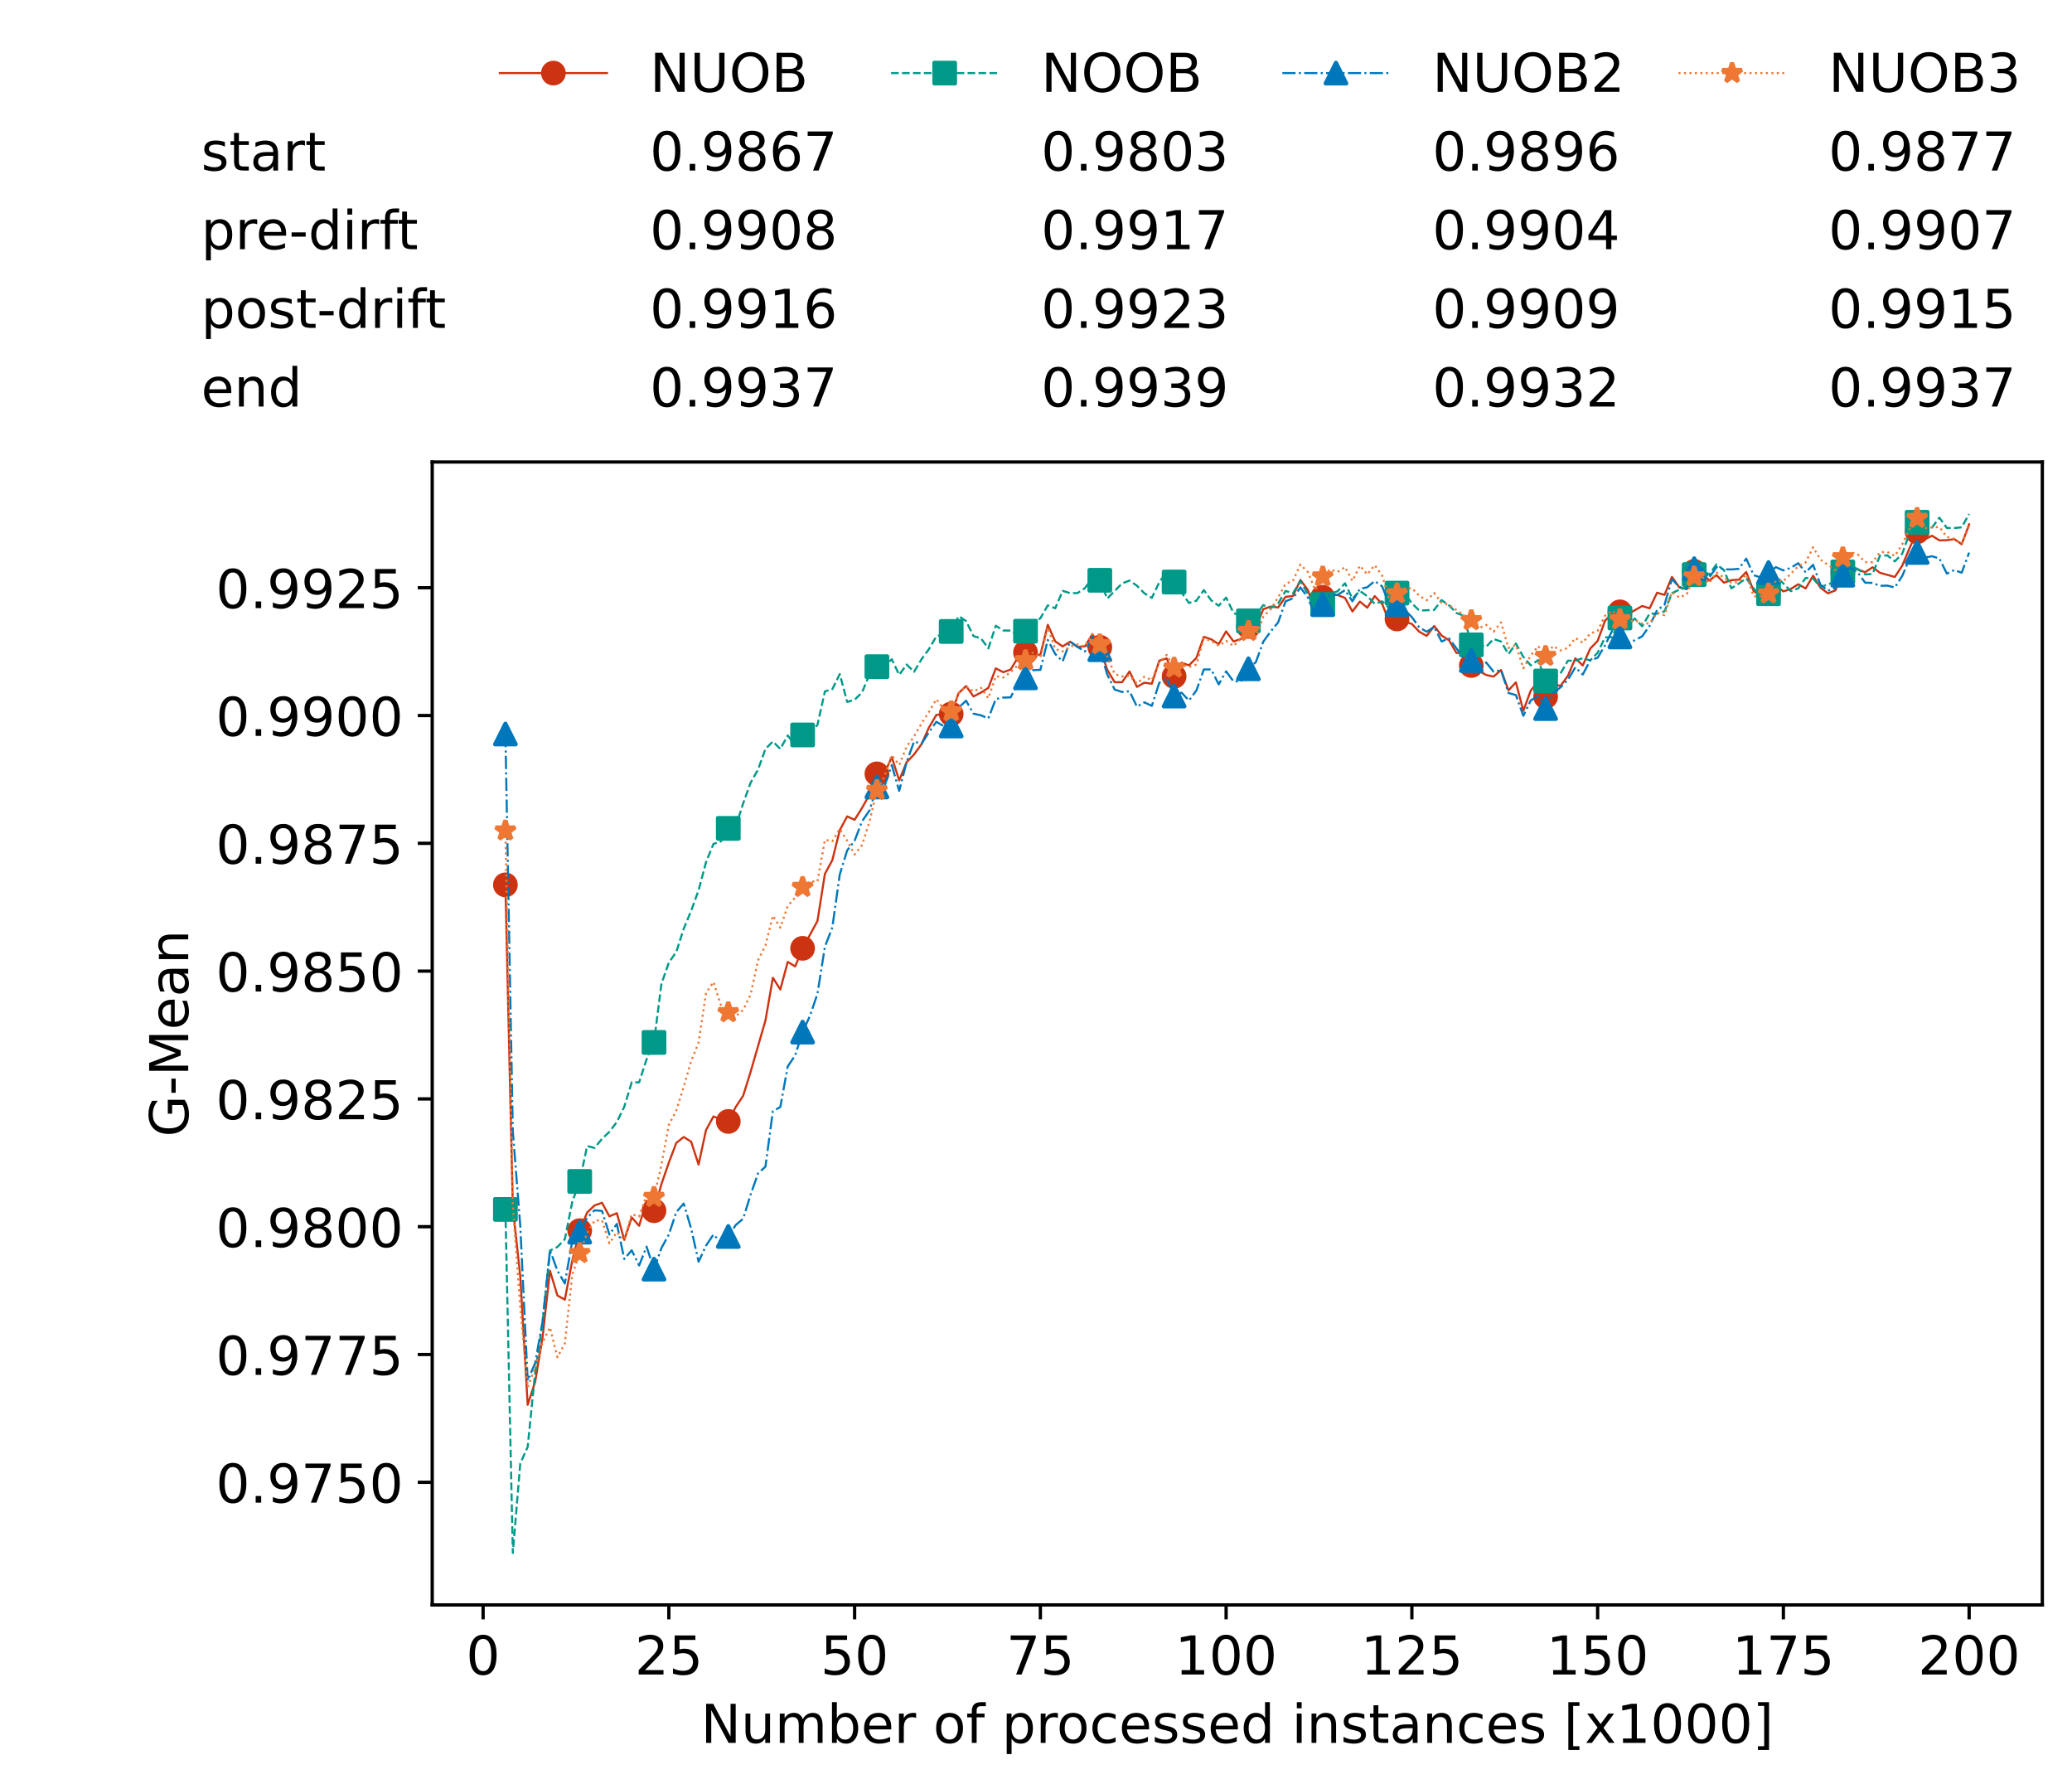 <?xml version="1.0" encoding="utf-8" standalone="no"?>
<!DOCTYPE svg PUBLIC "-//W3C//DTD SVG 1.1//EN"
  "http://www.w3.org/Graphics/SVG/1.1/DTD/svg11.dtd">
<!-- Created with matplotlib (https://matplotlib.org/) -->
<svg height="432.615pt" version="1.1" viewBox="0 0 502.65 432.615" width="502.65pt" xmlns="http://www.w3.org/2000/svg" xmlns:xlink="http://www.w3.org/1999/xlink">
 <defs>
  <style type="text/css">*{stroke-linecap:butt;stroke-linejoin:round;}</style>
 </defs>
 <g id="figure_1">
  <g id="patch_1">
   <path d="M 0 432.615 
L 502.65 432.615 
L 502.65 0 
L 0 0 
z
" style="fill:#ffffff;"/>
  </g>
  <g id="axes_1">
   <g id="patch_2">
    <path d="M 104.85 389.252 
L 495.45 389.252 
L 495.45 112.052 
L 104.85 112.052 
z
" style="fill:#ffffff;"/>
   </g>
   <g id="matplotlib.axis_1">
    <g id="xtick_1">
     <g id="line2d_1">
      <defs>
       <path d="M 0 0 
L 0 3.5 
" id="mf9a6383ed6" style="stroke:#000000;stroke-width:0.8;"/>
      </defs>
      <g>
       <use style="stroke:#000000;stroke-width:0.8;" x="117.197" xlink:href="#mf9a6383ed6" y="389.252"/>
      </g>
     </g>
     <g id="text_1">
      <!-- 0 -->
      <g transform="translate(113.061 406.13)scale(0.13 -0.13)">
       <defs>
        <path d="M 31.781 66.406 
Q 24.172 66.406 20.328 58.906 
Q 16.5 51.422 16.5 36.375 
Q 16.5 21.391 20.328 13.891 
Q 24.172 6.391 31.781 6.391 
Q 39.453 6.391 43.281 13.891 
Q 47.125 21.391 47.125 36.375 
Q 47.125 51.422 43.281 58.906 
Q 39.453 66.406 31.781 66.406 
z
M 31.781 74.219 
Q 44.047 74.219 50.516 64.516 
Q 56.984 54.828 56.984 36.375 
Q 56.984 17.969 50.516 8.266 
Q 44.047 -1.422 31.781 -1.422 
Q 19.531 -1.422 13.062 8.266 
Q 6.594 17.969 6.594 36.375 
Q 6.594 54.828 13.062 64.516 
Q 19.531 74.219 31.781 74.219 
z
" id="DejaVuSans-48"/>
       </defs>
       <use xlink:href="#DejaVuSans-48"/>
      </g>
     </g>
    </g>
    <g id="xtick_2">
     <g id="line2d_2">
      <g>
       <use style="stroke:#000000;stroke-width:0.8;" x="162.259" xlink:href="#mf9a6383ed6" y="389.252"/>
      </g>
     </g>
     <g id="text_2">
      <!-- 25 -->
      <g transform="translate(153.988 406.13)scale(0.13 -0.13)">
       <defs>
        <path d="M 19.188 8.297 
L 53.609 8.297 
L 53.609 0 
L 7.328 0 
L 7.328 8.297 
Q 12.938 14.109 22.625 23.891 
Q 32.328 33.688 34.812 36.531 
Q 39.547 41.844 41.422 45.531 
Q 43.312 49.219 43.312 52.781 
Q 43.312 58.594 39.234 62.25 
Q 35.156 65.922 28.609 65.922 
Q 23.969 65.922 18.812 64.312 
Q 13.672 62.703 7.812 59.422 
L 7.812 69.391 
Q 13.766 71.781 18.938 73 
Q 24.125 74.219 28.422 74.219 
Q 39.75 74.219 46.484 68.547 
Q 53.219 62.891 53.219 53.422 
Q 53.219 48.922 51.531 44.891 
Q 49.859 40.875 45.406 35.406 
Q 44.188 33.984 37.641 27.219 
Q 31.109 20.453 19.188 8.297 
z
" id="DejaVuSans-50"/>
        <path d="M 10.797 72.906 
L 49.516 72.906 
L 49.516 64.594 
L 19.828 64.594 
L 19.828 46.734 
Q 21.969 47.469 24.109 47.828 
Q 26.266 48.188 28.422 48.188 
Q 40.625 48.188 47.75 41.5 
Q 54.891 34.812 54.891 23.391 
Q 54.891 11.625 47.562 5.094 
Q 40.234 -1.422 26.906 -1.422 
Q 22.312 -1.422 17.547 -0.641 
Q 12.797 0.141 7.719 1.703 
L 7.719 11.625 
Q 12.109 9.234 16.797 8.062 
Q 21.484 6.891 26.703 6.891 
Q 35.156 6.891 40.078 11.328 
Q 45.016 15.766 45.016 23.391 
Q 45.016 31 40.078 35.438 
Q 35.156 39.891 26.703 39.891 
Q 22.75 39.891 18.812 39.016 
Q 14.891 38.141 10.797 36.281 
z
" id="DejaVuSans-53"/>
       </defs>
       <use xlink:href="#DejaVuSans-50"/>
       <use x="63.623" xlink:href="#DejaVuSans-53"/>
      </g>
     </g>
    </g>
    <g id="xtick_3">
     <g id="line2d_3">
      <g>
       <use style="stroke:#000000;stroke-width:0.8;" x="207.322" xlink:href="#mf9a6383ed6" y="389.252"/>
      </g>
     </g>
     <g id="text_3">
      <!-- 50 -->
      <g transform="translate(199.05 406.13)scale(0.13 -0.13)">
       <use xlink:href="#DejaVuSans-53"/>
       <use x="63.623" xlink:href="#DejaVuSans-48"/>
      </g>
     </g>
    </g>
    <g id="xtick_4">
     <g id="line2d_4">
      <g>
       <use style="stroke:#000000;stroke-width:0.8;" x="252.384" xlink:href="#mf9a6383ed6" y="389.252"/>
      </g>
     </g>
     <g id="text_4">
      <!-- 75 -->
      <g transform="translate(244.113 406.13)scale(0.13 -0.13)">
       <defs>
        <path d="M 8.203 72.906 
L 55.078 72.906 
L 55.078 68.703 
L 28.609 0 
L 18.312 0 
L 43.219 64.594 
L 8.203 64.594 
z
" id="DejaVuSans-55"/>
       </defs>
       <use xlink:href="#DejaVuSans-55"/>
       <use x="63.623" xlink:href="#DejaVuSans-53"/>
      </g>
     </g>
    </g>
    <g id="xtick_5">
     <g id="line2d_5">
      <g>
       <use style="stroke:#000000;stroke-width:0.8;" x="297.446" xlink:href="#mf9a6383ed6" y="389.252"/>
      </g>
     </g>
     <g id="text_5">
      <!-- 100 -->
      <g transform="translate(285.039 406.13)scale(0.13 -0.13)">
       <defs>
        <path d="M 12.406 8.297 
L 28.516 8.297 
L 28.516 63.922 
L 10.984 60.406 
L 10.984 69.391 
L 28.422 72.906 
L 38.281 72.906 
L 38.281 8.297 
L 54.391 8.297 
L 54.391 0 
L 12.406 0 
z
" id="DejaVuSans-49"/>
       </defs>
       <use xlink:href="#DejaVuSans-49"/>
       <use x="63.623" xlink:href="#DejaVuSans-48"/>
       <use x="127.246" xlink:href="#DejaVuSans-48"/>
      </g>
     </g>
    </g>
    <g id="xtick_6">
     <g id="line2d_6">
      <g>
       <use style="stroke:#000000;stroke-width:0.8;" x="342.509" xlink:href="#mf9a6383ed6" y="389.252"/>
      </g>
     </g>
     <g id="text_6">
      <!-- 125 -->
      <g transform="translate(330.102 406.13)scale(0.13 -0.13)">
       <use xlink:href="#DejaVuSans-49"/>
       <use x="63.623" xlink:href="#DejaVuSans-50"/>
       <use x="127.246" xlink:href="#DejaVuSans-53"/>
      </g>
     </g>
    </g>
    <g id="xtick_7">
     <g id="line2d_7">
      <g>
       <use style="stroke:#000000;stroke-width:0.8;" x="387.571" xlink:href="#mf9a6383ed6" y="389.252"/>
      </g>
     </g>
     <g id="text_7">
      <!-- 150 -->
      <g transform="translate(375.164 406.13)scale(0.13 -0.13)">
       <use xlink:href="#DejaVuSans-49"/>
       <use x="63.623" xlink:href="#DejaVuSans-53"/>
       <use x="127.246" xlink:href="#DejaVuSans-48"/>
      </g>
     </g>
    </g>
    <g id="xtick_8">
     <g id="line2d_8">
      <g>
       <use style="stroke:#000000;stroke-width:0.8;" x="432.633" xlink:href="#mf9a6383ed6" y="389.252"/>
      </g>
     </g>
     <g id="text_8">
      <!-- 175 -->
      <g transform="translate(420.226 406.13)scale(0.13 -0.13)">
       <use xlink:href="#DejaVuSans-49"/>
       <use x="63.623" xlink:href="#DejaVuSans-55"/>
       <use x="127.246" xlink:href="#DejaVuSans-53"/>
      </g>
     </g>
    </g>
    <g id="xtick_9">
     <g id="line2d_9">
      <g>
       <use style="stroke:#000000;stroke-width:0.8;" x="477.695" xlink:href="#mf9a6383ed6" y="389.252"/>
      </g>
     </g>
     <g id="text_9">
      <!-- 200 -->
      <g transform="translate(465.289 406.13)scale(0.13 -0.13)">
       <use xlink:href="#DejaVuSans-50"/>
       <use x="63.623" xlink:href="#DejaVuSans-48"/>
       <use x="127.246" xlink:href="#DejaVuSans-48"/>
      </g>
     </g>
    </g>
    <g id="text_10">
     <!-- Number of processed instances [x1000] -->
     <g transform="translate(170.025 422.711)scale(0.13 -0.13)">
      <defs>
       <path d="M 9.812 72.906 
L 23.094 72.906 
L 55.422 11.922 
L 55.422 72.906 
L 64.984 72.906 
L 64.984 0 
L 51.703 0 
L 19.391 60.984 
L 19.391 0 
L 9.812 0 
z
" id="DejaVuSans-78"/>
       <path d="M 8.5 21.578 
L 8.5 54.688 
L 17.484 54.688 
L 17.484 21.922 
Q 17.484 14.156 20.5 10.266 
Q 23.531 6.391 29.594 6.391 
Q 36.859 6.391 41.078 11.031 
Q 45.312 15.672 45.312 23.688 
L 45.312 54.688 
L 54.297 54.688 
L 54.297 0 
L 45.312 0 
L 45.312 8.406 
Q 42.047 3.422 37.719 1 
Q 33.406 -1.422 27.688 -1.422 
Q 18.266 -1.422 13.375 4.438 
Q 8.5 10.297 8.5 21.578 
z
M 31.109 56 
z
" id="DejaVuSans-117"/>
       <path d="M 52 44.188 
Q 55.375 50.25 60.062 53.125 
Q 64.75 56 71.094 56 
Q 79.641 56 84.281 50.016 
Q 88.922 44.047 88.922 33.016 
L 88.922 0 
L 79.891 0 
L 79.891 32.719 
Q 79.891 40.578 77.094 44.375 
Q 74.312 48.188 68.609 48.188 
Q 61.625 48.188 57.562 43.547 
Q 53.516 38.922 53.516 30.906 
L 53.516 0 
L 44.484 0 
L 44.484 32.719 
Q 44.484 40.625 41.703 44.406 
Q 38.922 48.188 33.109 48.188 
Q 26.219 48.188 22.156 43.531 
Q 18.109 38.875 18.109 30.906 
L 18.109 0 
L 9.078 0 
L 9.078 54.688 
L 18.109 54.688 
L 18.109 46.188 
Q 21.188 51.219 25.484 53.609 
Q 29.781 56 35.688 56 
Q 41.656 56 45.828 52.969 
Q 50 49.953 52 44.188 
z
" id="DejaVuSans-109"/>
       <path d="M 48.688 27.297 
Q 48.688 37.203 44.609 42.844 
Q 40.531 48.484 33.406 48.484 
Q 26.266 48.484 22.188 42.844 
Q 18.109 37.203 18.109 27.297 
Q 18.109 17.391 22.188 11.75 
Q 26.266 6.109 33.406 6.109 
Q 40.531 6.109 44.609 11.75 
Q 48.688 17.391 48.688 27.297 
z
M 18.109 46.391 
Q 20.953 51.266 25.266 53.625 
Q 29.594 56 35.594 56 
Q 45.562 56 51.781 48.094 
Q 58.016 40.188 58.016 27.297 
Q 58.016 14.406 51.781 6.484 
Q 45.562 -1.422 35.594 -1.422 
Q 29.594 -1.422 25.266 0.953 
Q 20.953 3.328 18.109 8.203 
L 18.109 0 
L 9.078 0 
L 9.078 75.984 
L 18.109 75.984 
z
" id="DejaVuSans-98"/>
       <path d="M 56.203 29.594 
L 56.203 25.203 
L 14.891 25.203 
Q 15.484 15.922 20.484 11.062 
Q 25.484 6.203 34.422 6.203 
Q 39.594 6.203 44.453 7.469 
Q 49.312 8.734 54.109 11.281 
L 54.109 2.781 
Q 49.266 0.734 44.188 -0.344 
Q 39.109 -1.422 33.891 -1.422 
Q 20.797 -1.422 13.156 6.188 
Q 5.516 13.812 5.516 26.812 
Q 5.516 40.234 12.766 48.109 
Q 20.016 56 32.328 56 
Q 43.359 56 49.781 48.891 
Q 56.203 41.797 56.203 29.594 
z
M 47.219 32.234 
Q 47.125 39.594 43.094 43.984 
Q 39.062 48.391 32.422 48.391 
Q 24.906 48.391 20.391 44.141 
Q 15.875 39.891 15.188 32.172 
z
" id="DejaVuSans-101"/>
       <path d="M 41.109 46.297 
Q 39.594 47.172 37.812 47.578 
Q 36.031 48 33.891 48 
Q 26.266 48 22.188 43.047 
Q 18.109 38.094 18.109 28.812 
L 18.109 0 
L 9.078 0 
L 9.078 54.688 
L 18.109 54.688 
L 18.109 46.188 
Q 20.953 51.172 25.484 53.578 
Q 30.031 56 36.531 56 
Q 37.453 56 38.578 55.875 
Q 39.703 55.766 41.062 55.516 
z
" id="DejaVuSans-114"/>
       <path id="DejaVuSans-32"/>
       <path d="M 30.609 48.391 
Q 23.391 48.391 19.188 42.75 
Q 14.984 37.109 14.984 27.297 
Q 14.984 17.484 19.156 11.844 
Q 23.344 6.203 30.609 6.203 
Q 37.797 6.203 41.984 11.859 
Q 46.188 17.531 46.188 27.297 
Q 46.188 37.016 41.984 42.703 
Q 37.797 48.391 30.609 48.391 
z
M 30.609 56 
Q 42.328 56 49.016 48.375 
Q 55.719 40.766 55.719 27.297 
Q 55.719 13.875 49.016 6.219 
Q 42.328 -1.422 30.609 -1.422 
Q 18.844 -1.422 12.172 6.219 
Q 5.516 13.875 5.516 27.297 
Q 5.516 40.766 12.172 48.375 
Q 18.844 56 30.609 56 
z
" id="DejaVuSans-111"/>
       <path d="M 37.109 75.984 
L 37.109 68.5 
L 28.516 68.5 
Q 23.688 68.5 21.797 66.547 
Q 19.922 64.594 19.922 59.516 
L 19.922 54.688 
L 34.719 54.688 
L 34.719 47.703 
L 19.922 47.703 
L 19.922 0 
L 10.891 0 
L 10.891 47.703 
L 2.297 47.703 
L 2.297 54.688 
L 10.891 54.688 
L 10.891 58.5 
Q 10.891 67.625 15.141 71.797 
Q 19.391 75.984 28.609 75.984 
z
" id="DejaVuSans-102"/>
       <path d="M 18.109 8.203 
L 18.109 -20.797 
L 9.078 -20.797 
L 9.078 54.688 
L 18.109 54.688 
L 18.109 46.391 
Q 20.953 51.266 25.266 53.625 
Q 29.594 56 35.594 56 
Q 45.562 56 51.781 48.094 
Q 58.016 40.188 58.016 27.297 
Q 58.016 14.406 51.781 6.484 
Q 45.562 -1.422 35.594 -1.422 
Q 29.594 -1.422 25.266 0.953 
Q 20.953 3.328 18.109 8.203 
z
M 48.688 27.297 
Q 48.688 37.203 44.609 42.844 
Q 40.531 48.484 33.406 48.484 
Q 26.266 48.484 22.188 42.844 
Q 18.109 37.203 18.109 27.297 
Q 18.109 17.391 22.188 11.75 
Q 26.266 6.109 33.406 6.109 
Q 40.531 6.109 44.609 11.75 
Q 48.688 17.391 48.688 27.297 
z
" id="DejaVuSans-112"/>
       <path d="M 48.781 52.594 
L 48.781 44.188 
Q 44.969 46.297 41.141 47.344 
Q 37.312 48.391 33.406 48.391 
Q 24.656 48.391 19.812 42.844 
Q 14.984 37.312 14.984 27.297 
Q 14.984 17.281 19.812 11.734 
Q 24.656 6.203 33.406 6.203 
Q 37.312 6.203 41.141 7.25 
Q 44.969 8.297 48.781 10.406 
L 48.781 2.094 
Q 45.016 0.344 40.984 -0.531 
Q 36.969 -1.422 32.422 -1.422 
Q 20.062 -1.422 12.781 6.344 
Q 5.516 14.109 5.516 27.297 
Q 5.516 40.672 12.859 48.328 
Q 20.219 56 33.016 56 
Q 37.156 56 41.109 55.141 
Q 45.062 54.297 48.781 52.594 
z
" id="DejaVuSans-99"/>
       <path d="M 44.281 53.078 
L 44.281 44.578 
Q 40.484 46.531 36.375 47.5 
Q 32.281 48.484 27.875 48.484 
Q 21.188 48.484 17.844 46.438 
Q 14.5 44.391 14.5 40.281 
Q 14.5 37.156 16.891 35.375 
Q 19.281 33.594 26.516 31.984 
L 29.594 31.297 
Q 39.156 29.25 43.188 25.516 
Q 47.219 21.781 47.219 15.094 
Q 47.219 7.469 41.188 3.016 
Q 35.156 -1.422 24.609 -1.422 
Q 20.219 -1.422 15.453 -0.562 
Q 10.688 0.297 5.422 2 
L 5.422 11.281 
Q 10.406 8.688 15.234 7.391 
Q 20.062 6.109 24.812 6.109 
Q 31.156 6.109 34.562 8.281 
Q 37.984 10.453 37.984 14.406 
Q 37.984 18.062 35.516 20.016 
Q 33.062 21.969 24.703 23.781 
L 21.578 24.516 
Q 13.234 26.266 9.516 29.906 
Q 5.812 33.547 5.812 39.891 
Q 5.812 47.609 11.281 51.797 
Q 16.75 56 26.812 56 
Q 31.781 56 36.172 55.266 
Q 40.578 54.547 44.281 53.078 
z
" id="DejaVuSans-115"/>
       <path d="M 45.406 46.391 
L 45.406 75.984 
L 54.391 75.984 
L 54.391 0 
L 45.406 0 
L 45.406 8.203 
Q 42.578 3.328 38.25 0.953 
Q 33.938 -1.422 27.875 -1.422 
Q 17.969 -1.422 11.734 6.484 
Q 5.516 14.406 5.516 27.297 
Q 5.516 40.188 11.734 48.094 
Q 17.969 56 27.875 56 
Q 33.938 56 38.25 53.625 
Q 42.578 51.266 45.406 46.391 
z
M 14.797 27.297 
Q 14.797 17.391 18.875 11.75 
Q 22.953 6.109 30.078 6.109 
Q 37.203 6.109 41.297 11.75 
Q 45.406 17.391 45.406 27.297 
Q 45.406 37.203 41.297 42.844 
Q 37.203 48.484 30.078 48.484 
Q 22.953 48.484 18.875 42.844 
Q 14.797 37.203 14.797 27.297 
z
" id="DejaVuSans-100"/>
       <path d="M 9.422 54.688 
L 18.406 54.688 
L 18.406 0 
L 9.422 0 
z
M 9.422 75.984 
L 18.406 75.984 
L 18.406 64.594 
L 9.422 64.594 
z
" id="DejaVuSans-105"/>
       <path d="M 54.891 33.016 
L 54.891 0 
L 45.906 0 
L 45.906 32.719 
Q 45.906 40.484 42.875 44.328 
Q 39.844 48.188 33.797 48.188 
Q 26.516 48.188 22.312 43.547 
Q 18.109 38.922 18.109 30.906 
L 18.109 0 
L 9.078 0 
L 9.078 54.688 
L 18.109 54.688 
L 18.109 46.188 
Q 21.344 51.125 25.703 53.562 
Q 30.078 56 35.797 56 
Q 45.219 56 50.047 50.172 
Q 54.891 44.344 54.891 33.016 
z
" id="DejaVuSans-110"/>
       <path d="M 18.312 70.219 
L 18.312 54.688 
L 36.812 54.688 
L 36.812 47.703 
L 18.312 47.703 
L 18.312 18.016 
Q 18.312 11.328 20.141 9.422 
Q 21.969 7.516 27.594 7.516 
L 36.812 7.516 
L 36.812 0 
L 27.594 0 
Q 17.188 0 13.234 3.875 
Q 9.281 7.766 9.281 18.016 
L 9.281 47.703 
L 2.688 47.703 
L 2.688 54.688 
L 9.281 54.688 
L 9.281 70.219 
z
" id="DejaVuSans-116"/>
       <path d="M 34.281 27.484 
Q 23.391 27.484 19.188 25 
Q 14.984 22.516 14.984 16.5 
Q 14.984 11.719 18.141 8.906 
Q 21.297 6.109 26.703 6.109 
Q 34.188 6.109 38.703 11.406 
Q 43.219 16.703 43.219 25.484 
L 43.219 27.484 
z
M 52.203 31.203 
L 52.203 0 
L 43.219 0 
L 43.219 8.297 
Q 40.141 3.328 35.547 0.953 
Q 30.953 -1.422 24.312 -1.422 
Q 15.922 -1.422 10.953 3.297 
Q 6 8.016 6 15.922 
Q 6 25.141 12.172 29.828 
Q 18.359 34.516 30.609 34.516 
L 43.219 34.516 
L 43.219 35.406 
Q 43.219 41.609 39.141 45 
Q 35.062 48.391 27.688 48.391 
Q 23 48.391 18.547 47.266 
Q 14.109 46.141 10.016 43.891 
L 10.016 52.203 
Q 14.938 54.109 19.578 55.047 
Q 24.219 56 28.609 56 
Q 40.484 56 46.344 49.844 
Q 52.203 43.703 52.203 31.203 
z
" id="DejaVuSans-97"/>
       <path d="M 8.594 75.984 
L 29.297 75.984 
L 29.297 69 
L 17.578 69 
L 17.578 -6.203 
L 29.297 -6.203 
L 29.297 -13.188 
L 8.594 -13.188 
z
" id="DejaVuSans-91"/>
       <path d="M 54.891 54.688 
L 35.109 28.078 
L 55.906 0 
L 45.312 0 
L 29.391 21.484 
L 13.484 0 
L 2.875 0 
L 24.125 28.609 
L 4.688 54.688 
L 15.281 54.688 
L 29.781 35.203 
L 44.281 54.688 
z
" id="DejaVuSans-120"/>
       <path d="M 30.422 75.984 
L 30.422 -13.188 
L 9.719 -13.188 
L 9.719 -6.203 
L 21.391 -6.203 
L 21.391 69 
L 9.719 69 
L 9.719 75.984 
z
" id="DejaVuSans-93"/>
      </defs>
      <use xlink:href="#DejaVuSans-78"/>
      <use x="74.805" xlink:href="#DejaVuSans-117"/>
      <use x="138.184" xlink:href="#DejaVuSans-109"/>
      <use x="235.596" xlink:href="#DejaVuSans-98"/>
      <use x="299.072" xlink:href="#DejaVuSans-101"/>
      <use x="360.596" xlink:href="#DejaVuSans-114"/>
      <use x="401.709" xlink:href="#DejaVuSans-32"/>
      <use x="433.496" xlink:href="#DejaVuSans-111"/>
      <use x="494.678" xlink:href="#DejaVuSans-102"/>
      <use x="529.883" xlink:href="#DejaVuSans-32"/>
      <use x="561.67" xlink:href="#DejaVuSans-112"/>
      <use x="625.146" xlink:href="#DejaVuSans-114"/>
      <use x="664.01" xlink:href="#DejaVuSans-111"/>
      <use x="725.191" xlink:href="#DejaVuSans-99"/>
      <use x="780.172" xlink:href="#DejaVuSans-101"/>
      <use x="841.695" xlink:href="#DejaVuSans-115"/>
      <use x="893.795" xlink:href="#DejaVuSans-115"/>
      <use x="945.895" xlink:href="#DejaVuSans-101"/>
      <use x="1007.418" xlink:href="#DejaVuSans-100"/>
      <use x="1070.895" xlink:href="#DejaVuSans-32"/>
      <use x="1102.682" xlink:href="#DejaVuSans-105"/>
      <use x="1130.465" xlink:href="#DejaVuSans-110"/>
      <use x="1193.844" xlink:href="#DejaVuSans-115"/>
      <use x="1245.943" xlink:href="#DejaVuSans-116"/>
      <use x="1285.152" xlink:href="#DejaVuSans-97"/>
      <use x="1346.432" xlink:href="#DejaVuSans-110"/>
      <use x="1409.811" xlink:href="#DejaVuSans-99"/>
      <use x="1464.791" xlink:href="#DejaVuSans-101"/>
      <use x="1526.314" xlink:href="#DejaVuSans-115"/>
      <use x="1578.414" xlink:href="#DejaVuSans-32"/>
      <use x="1610.201" xlink:href="#DejaVuSans-91"/>
      <use x="1649.215" xlink:href="#DejaVuSans-120"/>
      <use x="1708.395" xlink:href="#DejaVuSans-49"/>
      <use x="1772.018" xlink:href="#DejaVuSans-48"/>
      <use x="1835.641" xlink:href="#DejaVuSans-48"/>
      <use x="1899.264" xlink:href="#DejaVuSans-48"/>
      <use x="1962.887" xlink:href="#DejaVuSans-93"/>
     </g>
    </g>
   </g>
   <g id="matplotlib.axis_2">
    <g id="ytick_1">
     <g id="line2d_10">
      <defs>
       <path d="M 0 0 
L -3.5 0 
" id="m08f042dfc1" style="stroke:#000000;stroke-width:0.8;"/>
      </defs>
      <g>
       <use style="stroke:#000000;stroke-width:0.8;" x="104.85" xlink:href="#m08f042dfc1" y="359.505"/>
      </g>
     </g>
     <g id="text_11">
      <!-- 0.9750 -->
      <g transform="translate(52.362 364.444)scale(0.13 -0.13)">
       <defs>
        <path d="M 10.688 12.406 
L 21 12.406 
L 21 0 
L 10.688 0 
z
" id="DejaVuSans-46"/>
        <path d="M 10.984 1.516 
L 10.984 10.5 
Q 14.703 8.734 18.5 7.812 
Q 22.312 6.891 25.984 6.891 
Q 35.75 6.891 40.891 13.453 
Q 46.047 20.016 46.781 33.406 
Q 43.953 29.203 39.594 26.953 
Q 35.25 24.703 29.984 24.703 
Q 19.047 24.703 12.672 31.312 
Q 6.297 37.938 6.297 49.422 
Q 6.297 60.641 12.938 67.422 
Q 19.578 74.219 30.609 74.219 
Q 43.266 74.219 49.922 64.516 
Q 56.594 54.828 56.594 36.375 
Q 56.594 19.141 48.406 8.859 
Q 40.234 -1.422 26.422 -1.422 
Q 22.703 -1.422 18.891 -0.688 
Q 15.094 0.047 10.984 1.516 
z
M 30.609 32.422 
Q 37.25 32.422 41.125 36.953 
Q 45.016 41.5 45.016 49.422 
Q 45.016 57.281 41.125 61.844 
Q 37.25 66.406 30.609 66.406 
Q 23.969 66.406 20.094 61.844 
Q 16.219 57.281 16.219 49.422 
Q 16.219 41.5 20.094 36.953 
Q 23.969 32.422 30.609 32.422 
z
" id="DejaVuSans-57"/>
       </defs>
       <use xlink:href="#DejaVuSans-48"/>
       <use x="63.623" xlink:href="#DejaVuSans-46"/>
       <use x="95.41" xlink:href="#DejaVuSans-57"/>
       <use x="159.033" xlink:href="#DejaVuSans-55"/>
       <use x="222.656" xlink:href="#DejaVuSans-53"/>
       <use x="286.279" xlink:href="#DejaVuSans-48"/>
      </g>
     </g>
    </g>
    <g id="ytick_2">
     <g id="line2d_11">
      <g>
       <use style="stroke:#000000;stroke-width:0.8;" x="104.85" xlink:href="#m08f042dfc1" y="328.51"/>
      </g>
     </g>
     <g id="text_12">
      <!-- 0.9775 -->
      <g transform="translate(52.362 333.449)scale(0.13 -0.13)">
       <use xlink:href="#DejaVuSans-48"/>
       <use x="63.623" xlink:href="#DejaVuSans-46"/>
       <use x="95.41" xlink:href="#DejaVuSans-57"/>
       <use x="159.033" xlink:href="#DejaVuSans-55"/>
       <use x="222.656" xlink:href="#DejaVuSans-55"/>
       <use x="286.279" xlink:href="#DejaVuSans-53"/>
      </g>
     </g>
    </g>
    <g id="ytick_3">
     <g id="line2d_12">
      <g>
       <use style="stroke:#000000;stroke-width:0.8;" x="104.85" xlink:href="#m08f042dfc1" y="297.516"/>
      </g>
     </g>
     <g id="text_13">
      <!-- 0.9800 -->
      <g transform="translate(52.362 302.455)scale(0.13 -0.13)">
       <defs>
        <path d="M 31.781 34.625 
Q 24.75 34.625 20.719 30.859 
Q 16.703 27.094 16.703 20.516 
Q 16.703 13.922 20.719 10.156 
Q 24.75 6.391 31.781 6.391 
Q 38.812 6.391 42.859 10.172 
Q 46.922 13.969 46.922 20.516 
Q 46.922 27.094 42.891 30.859 
Q 38.875 34.625 31.781 34.625 
z
M 21.922 38.812 
Q 15.578 40.375 12.031 44.719 
Q 8.5 49.078 8.5 55.328 
Q 8.5 64.062 14.719 69.141 
Q 20.953 74.219 31.781 74.219 
Q 42.672 74.219 48.875 69.141 
Q 55.078 64.062 55.078 55.328 
Q 55.078 49.078 51.531 44.719 
Q 48 40.375 41.703 38.812 
Q 48.828 37.156 52.797 32.312 
Q 56.781 27.484 56.781 20.516 
Q 56.781 9.906 50.312 4.234 
Q 43.844 -1.422 31.781 -1.422 
Q 19.734 -1.422 13.25 4.234 
Q 6.781 9.906 6.781 20.516 
Q 6.781 27.484 10.781 32.312 
Q 14.797 37.156 21.922 38.812 
z
M 18.312 54.391 
Q 18.312 48.734 21.844 45.562 
Q 25.391 42.391 31.781 42.391 
Q 38.141 42.391 41.719 45.562 
Q 45.312 48.734 45.312 54.391 
Q 45.312 60.062 41.719 63.234 
Q 38.141 66.406 31.781 66.406 
Q 25.391 66.406 21.844 63.234 
Q 18.312 60.062 18.312 54.391 
z
" id="DejaVuSans-56"/>
       </defs>
       <use xlink:href="#DejaVuSans-48"/>
       <use x="63.623" xlink:href="#DejaVuSans-46"/>
       <use x="95.41" xlink:href="#DejaVuSans-57"/>
       <use x="159.033" xlink:href="#DejaVuSans-56"/>
       <use x="222.656" xlink:href="#DejaVuSans-48"/>
       <use x="286.279" xlink:href="#DejaVuSans-48"/>
      </g>
     </g>
    </g>
    <g id="ytick_4">
     <g id="line2d_13">
      <g>
       <use style="stroke:#000000;stroke-width:0.8;" x="104.85" xlink:href="#m08f042dfc1" y="266.522"/>
      </g>
     </g>
     <g id="text_14">
      <!-- 0.9825 -->
      <g transform="translate(52.362 271.461)scale(0.13 -0.13)">
       <use xlink:href="#DejaVuSans-48"/>
       <use x="63.623" xlink:href="#DejaVuSans-46"/>
       <use x="95.41" xlink:href="#DejaVuSans-57"/>
       <use x="159.033" xlink:href="#DejaVuSans-56"/>
       <use x="222.656" xlink:href="#DejaVuSans-50"/>
       <use x="286.279" xlink:href="#DejaVuSans-53"/>
      </g>
     </g>
    </g>
    <g id="ytick_5">
     <g id="line2d_14">
      <g>
       <use style="stroke:#000000;stroke-width:0.8;" x="104.85" xlink:href="#m08f042dfc1" y="235.528"/>
      </g>
     </g>
     <g id="text_15">
      <!-- 0.9850 -->
      <g transform="translate(52.362 240.467)scale(0.13 -0.13)">
       <use xlink:href="#DejaVuSans-48"/>
       <use x="63.623" xlink:href="#DejaVuSans-46"/>
       <use x="95.41" xlink:href="#DejaVuSans-57"/>
       <use x="159.033" xlink:href="#DejaVuSans-56"/>
       <use x="222.656" xlink:href="#DejaVuSans-53"/>
       <use x="286.279" xlink:href="#DejaVuSans-48"/>
      </g>
     </g>
    </g>
    <g id="ytick_6">
     <g id="line2d_15">
      <g>
       <use style="stroke:#000000;stroke-width:0.8;" x="104.85" xlink:href="#m08f042dfc1" y="204.534"/>
      </g>
     </g>
     <g id="text_16">
      <!-- 0.9875 -->
      <g transform="translate(52.362 209.473)scale(0.13 -0.13)">
       <use xlink:href="#DejaVuSans-48"/>
       <use x="63.623" xlink:href="#DejaVuSans-46"/>
       <use x="95.41" xlink:href="#DejaVuSans-57"/>
       <use x="159.033" xlink:href="#DejaVuSans-56"/>
       <use x="222.656" xlink:href="#DejaVuSans-55"/>
       <use x="286.279" xlink:href="#DejaVuSans-53"/>
      </g>
     </g>
    </g>
    <g id="ytick_7">
     <g id="line2d_16">
      <g>
       <use style="stroke:#000000;stroke-width:0.8;" x="104.85" xlink:href="#m08f042dfc1" y="173.54"/>
      </g>
     </g>
     <g id="text_17">
      <!-- 0.9900 -->
      <g transform="translate(52.362 178.479)scale(0.13 -0.13)">
       <use xlink:href="#DejaVuSans-48"/>
       <use x="63.623" xlink:href="#DejaVuSans-46"/>
       <use x="95.41" xlink:href="#DejaVuSans-57"/>
       <use x="159.033" xlink:href="#DejaVuSans-57"/>
       <use x="222.656" xlink:href="#DejaVuSans-48"/>
       <use x="286.279" xlink:href="#DejaVuSans-48"/>
      </g>
     </g>
    </g>
    <g id="ytick_8">
     <g id="line2d_17">
      <g>
       <use style="stroke:#000000;stroke-width:0.8;" x="104.85" xlink:href="#m08f042dfc1" y="142.546"/>
      </g>
     </g>
     <g id="text_18">
      <!-- 0.9925 -->
      <g transform="translate(52.362 147.485)scale(0.13 -0.13)">
       <use xlink:href="#DejaVuSans-48"/>
       <use x="63.623" xlink:href="#DejaVuSans-46"/>
       <use x="95.41" xlink:href="#DejaVuSans-57"/>
       <use x="159.033" xlink:href="#DejaVuSans-57"/>
       <use x="222.656" xlink:href="#DejaVuSans-50"/>
       <use x="286.279" xlink:href="#DejaVuSans-53"/>
      </g>
     </g>
    </g>
    <g id="text_19">
     <!-- G-Mean -->
     <g transform="translate(45.659 275.744)rotate(-90)scale(0.13 -0.13)">
      <defs>
       <path d="M 59.516 10.406 
L 59.516 29.984 
L 43.406 29.984 
L 43.406 38.094 
L 69.281 38.094 
L 69.281 6.781 
Q 63.578 2.734 56.688 0.656 
Q 49.812 -1.422 42 -1.422 
Q 24.906 -1.422 15.25 8.562 
Q 5.609 18.562 5.609 36.375 
Q 5.609 54.25 15.25 64.234 
Q 24.906 74.219 42 74.219 
Q 49.125 74.219 55.547 72.453 
Q 61.969 70.703 67.391 67.281 
L 67.391 56.781 
Q 61.922 61.422 55.766 63.766 
Q 49.609 66.109 42.828 66.109 
Q 29.438 66.109 22.719 58.641 
Q 16.016 51.172 16.016 36.375 
Q 16.016 21.625 22.719 14.156 
Q 29.438 6.688 42.828 6.688 
Q 48.047 6.688 52.141 7.594 
Q 56.25 8.5 59.516 10.406 
z
" id="DejaVuSans-71"/>
       <path d="M 4.891 31.391 
L 31.203 31.391 
L 31.203 23.391 
L 4.891 23.391 
z
" id="DejaVuSans-45"/>
       <path d="M 9.812 72.906 
L 24.516 72.906 
L 43.109 23.297 
L 61.812 72.906 
L 76.516 72.906 
L 76.516 0 
L 66.891 0 
L 66.891 64.016 
L 48.094 14.016 
L 38.188 14.016 
L 19.391 64.016 
L 19.391 0 
L 9.812 0 
z
" id="DejaVuSans-77"/>
      </defs>
      <use xlink:href="#DejaVuSans-71"/>
      <use x="77.49" xlink:href="#DejaVuSans-45"/>
      <use x="113.574" xlink:href="#DejaVuSans-77"/>
      <use x="199.854" xlink:href="#DejaVuSans-101"/>
      <use x="261.377" xlink:href="#DejaVuSans-97"/>
      <use x="322.656" xlink:href="#DejaVuSans-110"/>
     </g>
    </g>
   </g>
   <g id="line2d_18"/>
   <g id="line2d_19"/>
   <g id="line2d_20"/>
   <g id="line2d_21"/>
   <g id="line2d_22"/>
   <g id="line2d_23">
    <path clip-path="url(#p8bbb417d45)" d="M 122.605 214.606 
L 124.407 292.799 
L 126.21 309.518 
L 128.012 340.722 
L 129.815 335.178 
L 131.617 324.379 
L 133.419 308.213 
L 135.222 314.201 
L 137.024 315.216 
L 138.827 305.746 
L 140.629 298.476 
L 142.432 294.083 
L 144.234 292.356 
L 146.037 291.72 
L 147.839 295.001 
L 149.642 294.241 
L 151.444 300.72 
L 153.247 295.268 
L 155.049 297.297 
L 156.852 291.264 
L 158.654 293.636 
L 160.457 287.205 
L 162.259 281.955 
L 164.062 277.194 
L 165.864 275.757 
L 167.667 276.895 
L 169.469 282.451 
L 171.272 274.085 
L 173.074 270.785 
L 174.877 271.465 
L 176.679 271.986 
L 178.482 268.478 
L 180.284 265.756 
L 182.087 259.971 
L 185.692 247.501 
L 187.494 237.14 
L 189.297 239.983 
L 191.099 233.288 
L 192.902 234.388 
L 194.704 230.003 
L 198.309 223.365 
L 200.112 211.956 
L 201.914 208.624 
L 203.717 201.354 
L 205.519 198.003 
L 207.322 198.83 
L 209.124 195.944 
L 210.927 192.754 
L 212.729 187.685 
L 214.532 187.626 
L 216.334 183.643 
L 218.137 189.279 
L 219.939 184.852 
L 221.742 182.982 
L 223.544 180.495 
L 225.347 176.469 
L 227.149 173.396 
L 228.952 173.216 
L 230.754 173.166 
L 232.557 168.105 
L 234.359 166.389 
L 236.162 168.907 
L 237.964 167.975 
L 239.767 166.83 
L 241.569 162.103 
L 243.372 163.028 
L 245.174 162.387 
L 246.976 159.388 
L 248.779 158.224 
L 250.581 158.897 
L 252.384 158.808 
L 254.186 151.544 
L 255.989 155.553 
L 257.791 156.778 
L 259.594 155.634 
L 261.396 156.9 
L 263.199 156.751 
L 265.001 153.812 
L 266.804 156.973 
L 268.606 162.429 
L 270.409 165.468 
L 272.211 165.454 
L 274.014 162.856 
L 275.816 166.595 
L 277.619 165.581 
L 279.421 165.82 
L 281.224 160.242 
L 283.026 159.683 
L 284.829 164.043 
L 286.631 160.721 
L 288.434 161.375 
L 290.236 159.551 
L 292.039 154.452 
L 293.841 155.061 
L 295.644 156.223 
L 297.446 153.133 
L 299.249 155.586 
L 301.051 154.95 
L 302.854 151.932 
L 304.656 152.087 
L 306.459 147.75 
L 308.261 147.109 
L 310.064 147.341 
L 311.866 144.748 
L 313.669 144.556 
L 315.471 140.657 
L 317.274 143.094 
L 319.076 148.123 
L 320.879 144.839 
L 322.681 144.308 
L 324.484 144.308 
L 326.286 145.017 
L 328.089 148.311 
L 329.891 145.908 
L 331.694 147.376 
L 333.496 144.574 
L 335.299 146.478 
L 337.101 150.991 
L 338.904 150.121 
L 342.509 151.333 
L 344.311 153.22 
L 346.114 154.226 
L 347.916 151.821 
L 349.719 154.136 
L 351.521 155.28 
L 353.324 158.369 
L 355.126 158.281 
L 356.928 161.401 
L 358.731 162.692 
L 360.533 163.705 
L 362.336 164.099 
L 364.138 162.497 
L 365.941 167.438 
L 367.743 165.494 
L 369.546 172.401 
L 371.348 167.473 
L 373.151 165.284 
L 374.953 168.967 
L 376.756 165.873 
L 378.558 166.371 
L 380.361 163.904 
L 382.163 159.663 
L 383.966 161.4 
L 385.768 157.314 
L 387.571 155.448 
L 389.373 150.541 
L 391.176 148.73 
L 392.978 148.389 
L 394.781 149.03 
L 398.386 146.975 
L 400.188 147.526 
L 401.991 143.751 
L 403.793 144.285 
L 405.596 139.917 
L 407.398 142.483 
L 409.201 142.878 
L 411.003 138.595 
L 412.806 138.612 
L 414.608 140.817 
L 416.411 139.503 
L 418.213 141.316 
L 420.016 140.699 
L 421.818 140.598 
L 423.621 138.744 
L 425.423 143.364 
L 427.226 144.556 
L 429.028 143.966 
L 430.831 142.047 
L 432.633 143.435 
L 434.436 142.838 
L 436.238 141.712 
L 438.041 142.713 
L 439.843 139.636 
L 441.646 142.565 
L 443.448 143.897 
L 445.251 143.199 
L 447.053 138.926 
L 448.856 137.009 
L 450.658 138.124 
L 452.461 138.78 
L 454.263 137.577 
L 456.066 138.922 
L 459.671 139.935 
L 461.473 137.18 
L 463.276 132.861 
L 465.078 128.972 
L 466.881 130.842 
L 468.683 129.928 
L 470.485 131.062 
L 472.288 131.015 
L 474.09 130.755 
L 475.893 131.995 
L 477.695 127.163 
L 477.695 127.163 
" style="fill:none;stroke:#cc3311;stroke-linecap:square;stroke-width:0.5;"/>
    <defs>
     <path d="M 0 2.5 
C 0.663 2.5 1.299 2.237 1.768 1.768 
C 2.237 1.299 2.5 0.663 2.5 0 
C 2.5 -0.663 2.237 -1.299 1.768 -1.768 
C 1.299 -2.237 0.663 -2.5 0 -2.5 
C -0.663 -2.5 -1.299 -2.237 -1.768 -1.768 
C -2.237 -1.299 -2.5 -0.663 -2.5 0 
C -2.5 0.663 -2.237 1.299 -1.768 1.768 
C -1.299 2.237 -0.663 2.5 0 2.5 
z
" id="mfdf289a285" style="stroke:#cc3311;"/>
    </defs>
    <g clip-path="url(#p8bbb417d45)">
     <use style="fill:#cc3311;stroke:#cc3311;" x="122.605" xlink:href="#mfdf289a285" y="214.606"/>
     <use style="fill:#cc3311;stroke:#cc3311;" x="140.629" xlink:href="#mfdf289a285" y="298.476"/>
     <use style="fill:#cc3311;stroke:#cc3311;" x="158.654" xlink:href="#mfdf289a285" y="293.636"/>
     <use style="fill:#cc3311;stroke:#cc3311;" x="176.679" xlink:href="#mfdf289a285" y="271.986"/>
     <use style="fill:#cc3311;stroke:#cc3311;" x="194.704" xlink:href="#mfdf289a285" y="230.003"/>
     <use style="fill:#cc3311;stroke:#cc3311;" x="212.729" xlink:href="#mfdf289a285" y="187.685"/>
     <use style="fill:#cc3311;stroke:#cc3311;" x="230.754" xlink:href="#mfdf289a285" y="173.166"/>
     <use style="fill:#cc3311;stroke:#cc3311;" x="248.779" xlink:href="#mfdf289a285" y="158.224"/>
     <use style="fill:#cc3311;stroke:#cc3311;" x="266.804" xlink:href="#mfdf289a285" y="156.973"/>
     <use style="fill:#cc3311;stroke:#cc3311;" x="284.829" xlink:href="#mfdf289a285" y="164.043"/>
     <use style="fill:#cc3311;stroke:#cc3311;" x="302.854" xlink:href="#mfdf289a285" y="151.932"/>
     <use style="fill:#cc3311;stroke:#cc3311;" x="320.879" xlink:href="#mfdf289a285" y="144.839"/>
     <use style="fill:#cc3311;stroke:#cc3311;" x="338.904" xlink:href="#mfdf289a285" y="150.121"/>
     <use style="fill:#cc3311;stroke:#cc3311;" x="356.928" xlink:href="#mfdf289a285" y="161.401"/>
     <use style="fill:#cc3311;stroke:#cc3311;" x="374.953" xlink:href="#mfdf289a285" y="168.967"/>
     <use style="fill:#cc3311;stroke:#cc3311;" x="392.978" xlink:href="#mfdf289a285" y="148.389"/>
     <use style="fill:#cc3311;stroke:#cc3311;" x="411.003" xlink:href="#mfdf289a285" y="138.595"/>
     <use style="fill:#cc3311;stroke:#cc3311;" x="429.028" xlink:href="#mfdf289a285" y="143.966"/>
     <use style="fill:#cc3311;stroke:#cc3311;" x="447.053" xlink:href="#mfdf289a285" y="138.926"/>
     <use style="fill:#cc3311;stroke:#cc3311;" x="465.078" xlink:href="#mfdf289a285" y="128.972"/>
    </g>
   </g>
   <g id="line2d_24"/>
   <g id="line2d_25"/>
   <g id="line2d_26"/>
   <g id="line2d_27"/>
   <g id="line2d_28">
    <path clip-path="url(#p8bbb417d45)" d="M 122.605 293.325 
L 124.407 376.652 
L 126.21 354.958 
L 128.012 350.911 
L 129.815 332.983 
L 131.617 320.77 
L 133.419 303.308 
L 135.222 302.427 
L 137.024 300.564 
L 138.827 291.506 
L 140.629 286.54 
L 142.432 277.953 
L 144.234 278.413 
L 146.037 276.206 
L 147.839 274.501 
L 149.642 272.121 
L 151.444 268.423 
L 153.247 262.487 
L 155.049 262.508 
L 156.852 256.921 
L 158.654 252.825 
L 160.457 238.624 
L 162.259 233.453 
L 164.062 230.874 
L 165.864 225.265 
L 167.667 220.896 
L 169.469 215.927 
L 171.272 209.126 
L 173.074 204.685 
L 174.877 204.069 
L 176.679 200.908 
L 178.482 200.465 
L 180.284 194.845 
L 182.087 189.846 
L 183.889 186.651 
L 185.692 181.637 
L 187.494 179.834 
L 189.297 181.647 
L 191.099 178.378 
L 192.902 180.751 
L 194.704 178.249 
L 196.507 178.132 
L 198.309 175.804 
L 200.112 167.693 
L 201.914 167.146 
L 203.717 163.487 
L 205.519 170.234 
L 207.322 169.732 
L 209.124 167.931 
L 210.927 163.607 
L 212.729 161.694 
L 214.532 161.65 
L 216.334 159.886 
L 218.137 163.68 
L 219.939 161.165 
L 221.742 162.947 
L 223.544 159.886 
L 225.347 157.45 
L 227.149 154.343 
L 230.754 153.15 
L 232.557 149.426 
L 234.359 150.632 
L 236.162 154.277 
L 237.964 154.812 
L 239.767 157.257 
L 241.569 151.762 
L 243.372 152.916 
L 245.174 152.936 
L 246.976 154.271 
L 248.779 153.079 
L 250.581 151.2 
L 252.384 149.946 
L 254.186 146.82 
L 255.989 147.532 
L 257.791 143.3 
L 259.594 143.85 
L 261.396 143.839 
L 263.199 142.635 
L 265.001 140.101 
L 266.804 140.735 
L 268.606 145.168 
L 272.211 141.495 
L 274.014 140.805 
L 275.816 142.064 
L 277.619 143.896 
L 279.421 145.008 
L 281.224 141.229 
L 283.026 138.677 
L 288.434 146.237 
L 290.236 145.685 
L 292.039 143.119 
L 293.841 145.607 
L 295.644 146.917 
L 297.446 144.934 
L 299.249 148.682 
L 301.051 149.385 
L 302.854 150.575 
L 304.656 149.231 
L 306.459 146.759 
L 308.261 147.462 
L 310.064 146.357 
L 311.866 143.319 
L 313.669 143.877 
L 315.471 140.907 
L 317.274 144.07 
L 319.076 148.381 
L 320.879 146.608 
L 322.681 144.033 
L 324.484 143.407 
L 326.286 141.474 
L 328.089 145.198 
L 329.891 143.314 
L 331.694 144.596 
L 333.496 146.437 
L 335.299 145.84 
L 337.101 147.605 
L 338.904 143.85 
L 340.706 143.841 
L 342.509 146.325 
L 344.311 148.078 
L 347.916 147.937 
L 349.719 145.542 
L 351.521 146.819 
L 353.324 148.667 
L 355.126 149.363 
L 356.928 156.403 
L 358.731 156.361 
L 360.533 156.878 
L 362.336 154.979 
L 364.138 155.587 
L 365.941 158.656 
L 367.743 156.073 
L 369.546 159.314 
L 371.348 161.376 
L 373.151 160.095 
L 374.953 165.167 
L 376.756 164.575 
L 378.558 163.345 
L 380.361 160.237 
L 382.163 160.229 
L 383.966 159.622 
L 385.768 160.173 
L 387.571 158.317 
L 389.373 154.59 
L 391.176 154.517 
L 392.978 149.887 
L 394.781 151.776 
L 396.583 150.013 
L 398.386 151.902 
L 400.188 148.803 
L 401.991 148.85 
L 403.793 148.268 
L 405.596 143.87 
L 407.398 143.011 
L 409.201 142.502 
L 411.003 139.364 
L 412.806 138.085 
L 414.608 139.383 
L 416.411 136.873 
L 418.213 138.255 
L 420.016 142.686 
L 421.818 141.532 
L 423.621 140.242 
L 425.423 142.715 
L 427.226 144.623 
L 429.028 144.005 
L 430.831 139.684 
L 434.436 143.375 
L 436.238 142.695 
L 438.041 140.167 
L 439.843 140.326 
L 441.646 142.379 
L 445.251 141.103 
L 447.053 138.697 
L 448.856 137.463 
L 450.658 138.005 
L 452.461 139.316 
L 454.263 139.199 
L 456.066 134.766 
L 457.868 134.709 
L 459.671 136.16 
L 461.473 134.282 
L 463.276 129.165 
L 465.078 126.666 
L 466.881 128.532 
L 468.683 127.948 
L 470.485 125.554 
L 472.288 128.046 
L 474.09 128.063 
L 475.893 127.893 
L 477.695 124.652 
L 477.695 124.652 
" style="fill:none;stroke:#009988;stroke-dasharray:1.85,0.8;stroke-dashoffset:0;stroke-width:0.5;"/>
    <defs>
     <path d="M -2.5 2.5 
L 2.5 2.5 
L 2.5 -2.5 
L -2.5 -2.5 
z
" id="mdb9cabf72c" style="stroke:#009988;stroke-linejoin:miter;"/>
    </defs>
    <g clip-path="url(#p8bbb417d45)">
     <use style="fill:#009988;stroke:#009988;stroke-linejoin:miter;" x="122.605" xlink:href="#mdb9cabf72c" y="293.325"/>
     <use style="fill:#009988;stroke:#009988;stroke-linejoin:miter;" x="140.629" xlink:href="#mdb9cabf72c" y="286.54"/>
     <use style="fill:#009988;stroke:#009988;stroke-linejoin:miter;" x="158.654" xlink:href="#mdb9cabf72c" y="252.825"/>
     <use style="fill:#009988;stroke:#009988;stroke-linejoin:miter;" x="176.679" xlink:href="#mdb9cabf72c" y="200.908"/>
     <use style="fill:#009988;stroke:#009988;stroke-linejoin:miter;" x="194.704" xlink:href="#mdb9cabf72c" y="178.249"/>
     <use style="fill:#009988;stroke:#009988;stroke-linejoin:miter;" x="212.729" xlink:href="#mdb9cabf72c" y="161.694"/>
     <use style="fill:#009988;stroke:#009988;stroke-linejoin:miter;" x="230.754" xlink:href="#mdb9cabf72c" y="153.15"/>
     <use style="fill:#009988;stroke:#009988;stroke-linejoin:miter;" x="248.779" xlink:href="#mdb9cabf72c" y="153.079"/>
     <use style="fill:#009988;stroke:#009988;stroke-linejoin:miter;" x="266.804" xlink:href="#mdb9cabf72c" y="140.735"/>
     <use style="fill:#009988;stroke:#009988;stroke-linejoin:miter;" x="284.829" xlink:href="#mdb9cabf72c" y="141.158"/>
     <use style="fill:#009988;stroke:#009988;stroke-linejoin:miter;" x="302.854" xlink:href="#mdb9cabf72c" y="150.575"/>
     <use style="fill:#009988;stroke:#009988;stroke-linejoin:miter;" x="320.879" xlink:href="#mdb9cabf72c" y="146.608"/>
     <use style="fill:#009988;stroke:#009988;stroke-linejoin:miter;" x="338.904" xlink:href="#mdb9cabf72c" y="143.85"/>
     <use style="fill:#009988;stroke:#009988;stroke-linejoin:miter;" x="356.928" xlink:href="#mdb9cabf72c" y="156.403"/>
     <use style="fill:#009988;stroke:#009988;stroke-linejoin:miter;" x="374.953" xlink:href="#mdb9cabf72c" y="165.167"/>
     <use style="fill:#009988;stroke:#009988;stroke-linejoin:miter;" x="392.978" xlink:href="#mdb9cabf72c" y="149.887"/>
     <use style="fill:#009988;stroke:#009988;stroke-linejoin:miter;" x="411.003" xlink:href="#mdb9cabf72c" y="139.364"/>
     <use style="fill:#009988;stroke:#009988;stroke-linejoin:miter;" x="429.028" xlink:href="#mdb9cabf72c" y="144.005"/>
     <use style="fill:#009988;stroke:#009988;stroke-linejoin:miter;" x="447.053" xlink:href="#mdb9cabf72c" y="138.697"/>
     <use style="fill:#009988;stroke:#009988;stroke-linejoin:miter;" x="465.078" xlink:href="#mdb9cabf72c" y="126.666"/>
    </g>
   </g>
   <g id="line2d_29"/>
   <g id="line2d_30"/>
   <g id="line2d_31"/>
   <g id="line2d_32"/>
   <g id="line2d_33">
    <path clip-path="url(#p8bbb417d45)" d="M 122.605 178.023 
L 124.407 274.393 
L 126.21 297.247 
L 128.012 334.843 
L 129.815 330.606 
L 131.617 320.569 
L 133.419 303.194 
L 135.222 308.165 
L 137.024 311.294 
L 138.827 300.992 
L 140.629 298.842 
L 142.432 295.36 
L 144.234 293.535 
L 146.037 293.691 
L 147.839 299.415 
L 149.642 296.839 
L 151.444 305.354 
L 153.247 303.235 
L 155.049 306.918 
L 156.852 302.348 
L 158.654 307.812 
L 160.457 302.69 
L 162.259 299.408 
L 164.062 293.982 
L 165.864 291.893 
L 167.667 297.977 
L 169.469 306.012 
L 171.272 302.121 
L 173.074 299.424 
L 174.877 301.333 
L 176.679 299.889 
L 178.482 297.109 
L 180.284 295.585 
L 182.087 289.764 
L 183.889 284.605 
L 185.692 282.951 
L 187.494 269.5 
L 189.297 268.493 
L 191.099 258.65 
L 192.902 255.964 
L 194.704 250.316 
L 196.507 246.33 
L 198.309 241.027 
L 200.112 229.618 
L 201.914 224.944 
L 203.717 212.112 
L 205.519 206.247 
L 207.322 203.916 
L 209.124 199.183 
L 210.927 196.58 
L 212.729 190.871 
L 214.532 190.758 
L 216.334 185.558 
L 218.137 191.819 
L 219.939 184.832 
L 221.742 179.834 
L 223.544 180.421 
L 225.347 177.594 
L 227.149 175.058 
L 228.952 176.128 
L 230.754 176.078 
L 232.557 171.63 
L 234.359 169.94 
L 236.162 173.086 
L 237.964 173.49 
L 239.767 174.227 
L 241.569 169.53 
L 243.372 169.187 
L 245.174 169.14 
L 246.976 165.537 
L 248.779 164.4 
L 250.581 162.535 
L 252.384 162.467 
L 254.186 155.219 
L 255.989 158.614 
L 257.791 160.402 
L 259.594 155.568 
L 261.396 156.906 
L 263.199 158.006 
L 265.001 154.419 
L 266.804 157.58 
L 268.606 163.578 
L 270.409 167.239 
L 272.211 167.827 
L 274.014 167.652 
L 275.816 171.391 
L 277.619 170.345 
L 279.421 171.194 
L 281.224 165.615 
L 283.026 164.456 
L 284.829 168.816 
L 286.631 167.995 
L 288.434 169.895 
L 290.236 167.46 
L 292.039 162.36 
L 293.841 162.353 
L 295.644 165.987 
L 297.446 162.827 
L 299.249 165.286 
L 301.051 165.261 
L 302.854 162.206 
L 304.656 160.596 
L 306.459 155.635 
L 308.261 153.159 
L 310.064 150.948 
L 311.866 145.848 
L 313.669 145.095 
L 315.471 142.473 
L 317.274 144.91 
L 319.076 149.336 
L 320.879 146.64 
L 322.681 144.275 
L 324.484 144.275 
L 326.286 143.133 
L 328.089 145.83 
L 329.891 142.827 
L 331.694 142.425 
L 333.496 140.922 
L 335.299 142.214 
L 337.101 146.827 
L 338.904 146.603 
L 340.706 147.839 
L 342.509 149.677 
L 344.311 152.171 
L 346.114 153.216 
L 347.916 152.051 
L 349.719 155.58 
L 351.521 154.831 
L 355.126 159.675 
L 356.928 160.205 
L 358.731 161.495 
L 360.533 160.679 
L 362.336 162.909 
L 364.138 162.527 
L 365.941 168.068 
L 367.743 168.576 
L 369.546 173.603 
L 371.348 169.872 
L 373.151 168.819 
L 374.953 171.849 
L 376.756 168.102 
L 378.558 166.708 
L 380.361 164.867 
L 382.163 161.862 
L 383.966 163.599 
L 385.768 160.16 
L 387.571 159.525 
L 389.373 156.508 
L 391.176 152.816 
L 392.978 154.478 
L 394.781 155.752 
L 396.583 155.313 
L 398.386 154.316 
L 400.188 151.764 
L 401.991 147.994 
L 403.793 146.695 
L 405.596 140.431 
L 407.398 142.381 
L 409.201 142.762 
L 411.003 137.934 
L 412.806 137.914 
L 414.608 140.118 
L 416.411 137.537 
L 418.213 138.08 
L 420.016 138.107 
L 421.818 137.96 
L 423.621 135.492 
L 425.423 139.496 
L 427.226 140.092 
L 430.831 137.563 
L 432.633 138.351 
L 434.436 137.719 
L 436.238 136.592 
L 438.041 138.837 
L 439.843 136.976 
L 441.646 141.845 
L 443.448 143.246 
L 445.251 142.606 
L 447.053 139.509 
L 448.856 137.629 
L 450.658 138.823 
L 452.461 141.315 
L 454.263 141.372 
L 456.066 142.072 
L 457.868 142.035 
L 459.671 142.484 
L 461.473 139.673 
L 463.276 135.377 
L 465.078 133.99 
L 466.881 135.225 
L 468.683 134.911 
L 470.485 135.447 
L 472.288 139.123 
L 474.09 138.253 
L 475.893 138.901 
L 477.695 134.025 
L 477.695 134.025 
" style="fill:none;stroke:#0077bb;stroke-dasharray:3.2,0.8,0.5,0.8;stroke-dashoffset:0;stroke-width:0.5;"/>
    <defs>
     <path d="M 0 -2.5 
L -2.5 2.5 
L 2.5 2.5 
z
" id="meec7f86105" style="stroke:#0077bb;stroke-linejoin:miter;"/>
    </defs>
    <g clip-path="url(#p8bbb417d45)">
     <use style="fill:#0077bb;stroke:#0077bb;stroke-linejoin:miter;" x="122.605" xlink:href="#meec7f86105" y="178.023"/>
     <use style="fill:#0077bb;stroke:#0077bb;stroke-linejoin:miter;" x="140.629" xlink:href="#meec7f86105" y="298.842"/>
     <use style="fill:#0077bb;stroke:#0077bb;stroke-linejoin:miter;" x="158.654" xlink:href="#meec7f86105" y="307.812"/>
     <use style="fill:#0077bb;stroke:#0077bb;stroke-linejoin:miter;" x="176.679" xlink:href="#meec7f86105" y="299.889"/>
     <use style="fill:#0077bb;stroke:#0077bb;stroke-linejoin:miter;" x="194.704" xlink:href="#meec7f86105" y="250.316"/>
     <use style="fill:#0077bb;stroke:#0077bb;stroke-linejoin:miter;" x="212.729" xlink:href="#meec7f86105" y="190.871"/>
     <use style="fill:#0077bb;stroke:#0077bb;stroke-linejoin:miter;" x="230.754" xlink:href="#meec7f86105" y="176.078"/>
     <use style="fill:#0077bb;stroke:#0077bb;stroke-linejoin:miter;" x="248.779" xlink:href="#meec7f86105" y="164.4"/>
     <use style="fill:#0077bb;stroke:#0077bb;stroke-linejoin:miter;" x="266.804" xlink:href="#meec7f86105" y="157.58"/>
     <use style="fill:#0077bb;stroke:#0077bb;stroke-linejoin:miter;" x="284.829" xlink:href="#meec7f86105" y="168.816"/>
     <use style="fill:#0077bb;stroke:#0077bb;stroke-linejoin:miter;" x="302.854" xlink:href="#meec7f86105" y="162.206"/>
     <use style="fill:#0077bb;stroke:#0077bb;stroke-linejoin:miter;" x="320.879" xlink:href="#meec7f86105" y="146.64"/>
     <use style="fill:#0077bb;stroke:#0077bb;stroke-linejoin:miter;" x="338.904" xlink:href="#meec7f86105" y="146.603"/>
     <use style="fill:#0077bb;stroke:#0077bb;stroke-linejoin:miter;" x="356.928" xlink:href="#meec7f86105" y="160.205"/>
     <use style="fill:#0077bb;stroke:#0077bb;stroke-linejoin:miter;" x="374.953" xlink:href="#meec7f86105" y="171.849"/>
     <use style="fill:#0077bb;stroke:#0077bb;stroke-linejoin:miter;" x="392.978" xlink:href="#meec7f86105" y="154.478"/>
     <use style="fill:#0077bb;stroke:#0077bb;stroke-linejoin:miter;" x="411.003" xlink:href="#meec7f86105" y="137.934"/>
     <use style="fill:#0077bb;stroke:#0077bb;stroke-linejoin:miter;" x="429.028" xlink:href="#meec7f86105" y="138.858"/>
     <use style="fill:#0077bb;stroke:#0077bb;stroke-linejoin:miter;" x="447.053" xlink:href="#meec7f86105" y="139.509"/>
     <use style="fill:#0077bb;stroke:#0077bb;stroke-linejoin:miter;" x="465.078" xlink:href="#meec7f86105" y="133.99"/>
    </g>
   </g>
   <g id="line2d_34"/>
   <g id="line2d_35"/>
   <g id="line2d_36"/>
   <g id="line2d_37"/>
   <g id="line2d_38">
    <path clip-path="url(#p8bbb417d45)" d="M 122.605 201.459 
L 124.407 292.264 
L 126.21 317.033 
L 128.012 336.409 
L 129.815 331.727 
L 131.617 325.658 
L 133.419 321.927 
L 135.222 329.181 
L 137.024 325.866 
L 138.827 309.181 
L 140.629 303.94 
L 142.432 299.092 
L 144.234 296.022 
L 146.037 295.984 
L 147.839 301.555 
L 149.642 298.858 
L 151.444 300.697 
L 153.247 294.481 
L 155.049 295.039 
L 156.852 289.821 
L 158.654 290.333 
L 160.457 282.551 
L 162.259 272.794 
L 164.062 269.355 
L 165.864 263.589 
L 167.667 257.361 
L 169.469 252.901 
L 171.272 240.862 
L 173.074 238.16 
L 174.877 243.768 
L 176.679 245.533 
L 178.482 246.45 
L 180.284 244.949 
L 182.087 241.243 
L 183.889 232.91 
L 185.692 229.334 
L 187.494 222.072 
L 189.297 224.989 
L 191.099 219.731 
L 192.902 217.648 
L 194.704 215.154 
L 196.507 213.775 
L 198.309 213.791 
L 200.112 203.681 
L 201.914 204.022 
L 203.717 201.027 
L 205.519 203.925 
L 207.322 207.234 
L 209.124 204.949 
L 210.927 199.267 
L 212.729 191.638 
L 214.532 188.394 
L 216.334 183.183 
L 218.137 185.536 
L 219.939 181.11 
L 221.742 178.617 
L 223.544 175.504 
L 225.347 172.673 
L 227.149 169.6 
L 228.952 171.959 
L 230.754 172.536 
L 232.557 168.154 
L 234.359 166.438 
L 236.162 167.699 
L 237.964 166.796 
L 239.767 169.37 
L 241.569 163.999 
L 243.372 164.315 
L 245.174 163.046 
L 246.976 161.287 
L 248.779 160.15 
L 250.581 158.285 
L 252.384 159.442 
L 254.186 152.17 
L 255.989 157.421 
L 257.791 157.998 
L 259.594 156.855 
L 261.396 156.298 
L 263.199 156.756 
L 265.001 153.757 
L 266.804 156.29 
L 268.606 159.177 
L 270.409 163.462 
L 272.211 164.076 
L 274.014 163.901 
L 275.816 165.793 
L 277.619 164.121 
L 279.421 164.97 
L 281.224 160.619 
L 283.026 158.837 
L 284.829 161.949 
L 286.631 161.127 
L 288.434 161.783 
L 290.236 161.178 
L 292.039 154.836 
L 293.841 155.446 
L 295.644 156.622 
L 297.446 155.437 
L 299.249 156.672 
L 302.854 153.067 
L 304.656 154.545 
L 306.459 149.581 
L 308.261 147.729 
L 310.064 144.873 
L 311.866 141.623 
L 313.669 140.817 
L 315.471 136.918 
L 317.274 138.749 
L 319.076 143.125 
L 320.879 139.846 
L 322.681 138.09 
L 324.484 138.719 
L 326.286 137.534 
L 328.089 140.878 
L 329.891 137.196 
L 331.694 139.3 
L 333.496 137.076 
L 335.299 139.591 
L 337.101 145.447 
L 338.904 143.937 
L 340.706 142.656 
L 342.509 142.635 
L 344.311 144.499 
L 346.114 145.584 
L 347.916 143.81 
L 349.719 146.192 
L 351.521 146.72 
L 356.928 150.44 
L 358.731 152.361 
L 360.533 151.545 
L 362.336 153.222 
L 364.138 150.95 
L 365.941 157.169 
L 367.743 156.42 
L 369.546 162.087 
L 371.348 158.998 
L 373.151 156.686 
L 374.953 159.128 
L 376.756 156.665 
L 378.558 157.754 
L 380.361 157.147 
L 382.163 154.729 
L 383.966 155.885 
L 385.768 153.644 
L 387.571 153.009 
L 389.373 149.327 
L 391.176 148.121 
L 392.978 150.216 
L 394.781 150.86 
L 396.583 150.421 
L 398.386 151.235 
L 400.188 151.201 
L 401.991 148.665 
L 403.793 149.211 
L 405.596 143.601 
L 407.398 144.933 
L 409.201 144.086 
L 411.003 139.825 
L 412.806 139.831 
L 414.608 141.445 
L 416.411 138.864 
L 420.016 141.321 
L 421.818 141.174 
L 423.621 139.315 
L 425.423 144.636 
L 427.226 144.602 
L 429.028 143.961 
L 430.831 140.825 
L 432.633 140.933 
L 436.238 137.327 
L 438.041 136.407 
L 439.843 132.714 
L 441.646 135.735 
L 445.251 138.245 
L 447.053 135.191 
L 448.856 133.913 
L 450.658 134.423 
L 452.461 136.328 
L 454.263 136.365 
L 456.066 133.929 
L 457.868 133.892 
L 459.671 134.851 
L 461.473 131.987 
L 463.276 128.237 
L 465.078 125.653 
L 466.881 128.131 
L 468.683 127.907 
L 470.485 127.835 
L 472.288 130.239 
L 474.09 130.66 
L 475.893 131.9 
L 477.695 127.599 
L 477.695 127.599 
" style="fill:none;stroke:#ee7733;stroke-dasharray:0.5,0.825;stroke-dashoffset:0;stroke-width:0.5;"/>
    <defs>
     <path d="M 0 -2.5 
L -0.561 -0.773 
L -2.378 -0.773 
L -0.908 0.295 
L -1.469 2.023 
L -0 0.955 
L 1.469 2.023 
L 0.908 0.295 
L 2.378 -0.773 
L 0.561 -0.773 
z
" id="m96d4b60062" style="stroke:#ee7733;stroke-linejoin:bevel;"/>
    </defs>
    <g clip-path="url(#p8bbb417d45)">
     <use style="fill:#ee7733;stroke:#ee7733;stroke-linejoin:bevel;" x="122.605" xlink:href="#m96d4b60062" y="201.459"/>
     <use style="fill:#ee7733;stroke:#ee7733;stroke-linejoin:bevel;" x="140.629" xlink:href="#m96d4b60062" y="303.94"/>
     <use style="fill:#ee7733;stroke:#ee7733;stroke-linejoin:bevel;" x="158.654" xlink:href="#m96d4b60062" y="290.333"/>
     <use style="fill:#ee7733;stroke:#ee7733;stroke-linejoin:bevel;" x="176.679" xlink:href="#m96d4b60062" y="245.533"/>
     <use style="fill:#ee7733;stroke:#ee7733;stroke-linejoin:bevel;" x="194.704" xlink:href="#m96d4b60062" y="215.154"/>
     <use style="fill:#ee7733;stroke:#ee7733;stroke-linejoin:bevel;" x="212.729" xlink:href="#m96d4b60062" y="191.638"/>
     <use style="fill:#ee7733;stroke:#ee7733;stroke-linejoin:bevel;" x="230.754" xlink:href="#m96d4b60062" y="172.536"/>
     <use style="fill:#ee7733;stroke:#ee7733;stroke-linejoin:bevel;" x="248.779" xlink:href="#m96d4b60062" y="160.15"/>
     <use style="fill:#ee7733;stroke:#ee7733;stroke-linejoin:bevel;" x="266.804" xlink:href="#m96d4b60062" y="156.29"/>
     <use style="fill:#ee7733;stroke:#ee7733;stroke-linejoin:bevel;" x="284.829" xlink:href="#m96d4b60062" y="161.949"/>
     <use style="fill:#ee7733;stroke:#ee7733;stroke-linejoin:bevel;" x="302.854" xlink:href="#m96d4b60062" y="153.067"/>
     <use style="fill:#ee7733;stroke:#ee7733;stroke-linejoin:bevel;" x="320.879" xlink:href="#m96d4b60062" y="139.846"/>
     <use style="fill:#ee7733;stroke:#ee7733;stroke-linejoin:bevel;" x="338.904" xlink:href="#m96d4b60062" y="143.937"/>
     <use style="fill:#ee7733;stroke:#ee7733;stroke-linejoin:bevel;" x="356.928" xlink:href="#m96d4b60062" y="150.44"/>
     <use style="fill:#ee7733;stroke:#ee7733;stroke-linejoin:bevel;" x="374.953" xlink:href="#m96d4b60062" y="159.128"/>
     <use style="fill:#ee7733;stroke:#ee7733;stroke-linejoin:bevel;" x="392.978" xlink:href="#m96d4b60062" y="150.216"/>
     <use style="fill:#ee7733;stroke:#ee7733;stroke-linejoin:bevel;" x="411.003" xlink:href="#m96d4b60062" y="139.825"/>
     <use style="fill:#ee7733;stroke:#ee7733;stroke-linejoin:bevel;" x="429.028" xlink:href="#m96d4b60062" y="143.961"/>
     <use style="fill:#ee7733;stroke:#ee7733;stroke-linejoin:bevel;" x="447.053" xlink:href="#m96d4b60062" y="135.191"/>
     <use style="fill:#ee7733;stroke:#ee7733;stroke-linejoin:bevel;" x="465.078" xlink:href="#m96d4b60062" y="125.653"/>
    </g>
   </g>
   <g id="line2d_39"/>
   <g id="line2d_40"/>
   <g id="line2d_41"/>
   <g id="line2d_42"/>
   <g id="patch_3">
    <path d="M 104.85 389.252 
L 104.85 112.052 
" style="fill:none;stroke:#000000;stroke-linecap:square;stroke-linejoin:miter;stroke-width:0.8;"/>
   </g>
   <g id="patch_4">
    <path d="M 495.45 389.252 
L 495.45 112.052 
" style="fill:none;stroke:#000000;stroke-linecap:square;stroke-linejoin:miter;stroke-width:0.8;"/>
   </g>
   <g id="patch_5">
    <path d="M 104.85 389.252 
L 495.45 389.252 
" style="fill:none;stroke:#000000;stroke-linecap:square;stroke-linejoin:miter;stroke-width:0.8;"/>
   </g>
   <g id="patch_6">
    <path d="M 104.85 112.052 
L 495.45 112.052 
" style="fill:none;stroke:#000000;stroke-linecap:square;stroke-linejoin:miter;stroke-width:0.8;"/>
   </g>
   <g id="legend_1">
    <g id="line2d_43"/>
    <g id="line2d_44"/>
    <g id="text_20">
     <!--   -->
     <g transform="translate(48.8 22.278)scale(0.13 -0.13)">
      <use xlink:href="#DejaVuSans-32"/>
     </g>
    </g>
    <g id="line2d_45"/>
    <g id="line2d_46"/>
    <g id="text_21">
     <!-- start -->
     <g transform="translate(48.8 41.36)scale(0.13 -0.13)">
      <use xlink:href="#DejaVuSans-115"/>
      <use x="52.1" xlink:href="#DejaVuSans-116"/>
      <use x="91.309" xlink:href="#DejaVuSans-97"/>
      <use x="152.588" xlink:href="#DejaVuSans-114"/>
      <use x="193.701" xlink:href="#DejaVuSans-116"/>
     </g>
    </g>
    <g id="line2d_47"/>
    <g id="line2d_48"/>
    <g id="text_22">
     <!-- pre-dirft -->
     <g transform="translate(48.8 60.441)scale(0.13 -0.13)">
      <use xlink:href="#DejaVuSans-112"/>
      <use x="63.477" xlink:href="#DejaVuSans-114"/>
      <use x="102.34" xlink:href="#DejaVuSans-101"/>
      <use x="163.863" xlink:href="#DejaVuSans-45"/>
      <use x="199.947" xlink:href="#DejaVuSans-100"/>
      <use x="263.424" xlink:href="#DejaVuSans-105"/>
      <use x="291.207" xlink:href="#DejaVuSans-114"/>
      <use x="332.32" xlink:href="#DejaVuSans-102"/>
      <use x="365.775" xlink:href="#DejaVuSans-116"/>
     </g>
    </g>
    <g id="line2d_49"/>
    <g id="line2d_50"/>
    <g id="text_23">
     <!-- post-drift -->
     <g transform="translate(48.8 79.523)scale(0.13 -0.13)">
      <use xlink:href="#DejaVuSans-112"/>
      <use x="63.477" xlink:href="#DejaVuSans-111"/>
      <use x="124.658" xlink:href="#DejaVuSans-115"/>
      <use x="176.758" xlink:href="#DejaVuSans-116"/>
      <use x="215.967" xlink:href="#DejaVuSans-45"/>
      <use x="252.051" xlink:href="#DejaVuSans-100"/>
      <use x="315.527" xlink:href="#DejaVuSans-114"/>
      <use x="356.641" xlink:href="#DejaVuSans-105"/>
      <use x="384.424" xlink:href="#DejaVuSans-102"/>
      <use x="417.879" xlink:href="#DejaVuSans-116"/>
     </g>
    </g>
    <g id="line2d_51"/>
    <g id="line2d_52"/>
    <g id="text_24">
     <!-- end -->
     <g transform="translate(48.8 98.604)scale(0.13 -0.13)">
      <use xlink:href="#DejaVuSans-101"/>
      <use x="61.523" xlink:href="#DejaVuSans-110"/>
      <use x="124.902" xlink:href="#DejaVuSans-100"/>
     </g>
    </g>
    <g id="line2d_53">
     <path d="M 121.252 17.728 
L 147.252 17.728 
" style="fill:none;stroke:#cc3311;stroke-linecap:square;stroke-width:0.5;"/>
    </g>
    <g id="line2d_54">
     <g>
      <use style="fill:#cc3311;stroke:#cc3311;" x="134.252" xlink:href="#mfdf289a285" y="17.728"/>
     </g>
    </g>
    <g id="text_25">
     <!-- NUOB -->
     <g transform="translate(157.652 22.278)scale(0.13 -0.13)">
      <defs>
       <path d="M 8.688 72.906 
L 18.609 72.906 
L 18.609 28.609 
Q 18.609 16.891 22.844 11.734 
Q 27.094 6.594 36.625 6.594 
Q 46.094 6.594 50.344 11.734 
Q 54.594 16.891 54.594 28.609 
L 54.594 72.906 
L 64.5 72.906 
L 64.5 27.391 
Q 64.5 13.141 57.438 5.859 
Q 50.391 -1.422 36.625 -1.422 
Q 22.797 -1.422 15.734 5.859 
Q 8.688 13.141 8.688 27.391 
z
" id="DejaVuSans-85"/>
       <path d="M 39.406 66.219 
Q 28.656 66.219 22.328 58.203 
Q 16.016 50.203 16.016 36.375 
Q 16.016 22.609 22.328 14.594 
Q 28.656 6.594 39.406 6.594 
Q 50.141 6.594 56.422 14.594 
Q 62.703 22.609 62.703 36.375 
Q 62.703 50.203 56.422 58.203 
Q 50.141 66.219 39.406 66.219 
z
M 39.406 74.219 
Q 54.734 74.219 63.906 63.938 
Q 73.094 53.656 73.094 36.375 
Q 73.094 19.141 63.906 8.859 
Q 54.734 -1.422 39.406 -1.422 
Q 24.031 -1.422 14.812 8.828 
Q 5.609 19.094 5.609 36.375 
Q 5.609 53.656 14.812 63.938 
Q 24.031 74.219 39.406 74.219 
z
" id="DejaVuSans-79"/>
       <path d="M 19.672 34.812 
L 19.672 8.109 
L 35.5 8.109 
Q 43.453 8.109 47.281 11.406 
Q 51.125 14.703 51.125 21.484 
Q 51.125 28.328 47.281 31.562 
Q 43.453 34.812 35.5 34.812 
z
M 19.672 64.797 
L 19.672 42.828 
L 34.281 42.828 
Q 41.5 42.828 45.031 45.531 
Q 48.578 48.25 48.578 53.812 
Q 48.578 59.328 45.031 62.062 
Q 41.5 64.797 34.281 64.797 
z
M 9.812 72.906 
L 35.016 72.906 
Q 46.297 72.906 52.391 68.219 
Q 58.5 63.531 58.5 54.891 
Q 58.5 48.188 55.375 44.234 
Q 52.25 40.281 46.188 39.312 
Q 53.469 37.75 57.5 32.781 
Q 61.531 27.828 61.531 20.406 
Q 61.531 10.641 54.891 5.312 
Q 48.25 0 35.984 0 
L 9.812 0 
z
" id="DejaVuSans-66"/>
      </defs>
      <use xlink:href="#DejaVuSans-78"/>
      <use x="74.805" xlink:href="#DejaVuSans-85"/>
      <use x="147.998" xlink:href="#DejaVuSans-79"/>
      <use x="226.709" xlink:href="#DejaVuSans-66"/>
     </g>
    </g>
    <g id="line2d_55"/>
    <g id="line2d_56"/>
    <g id="text_26">
     <!-- 0.9867 -->
     <g transform="translate(157.652 41.36)scale(0.13 -0.13)">
      <defs>
       <path d="M 33.016 40.375 
Q 26.375 40.375 22.484 35.828 
Q 18.609 31.297 18.609 23.391 
Q 18.609 15.531 22.484 10.953 
Q 26.375 6.391 33.016 6.391 
Q 39.656 6.391 43.531 10.953 
Q 47.406 15.531 47.406 23.391 
Q 47.406 31.297 43.531 35.828 
Q 39.656 40.375 33.016 40.375 
z
M 52.594 71.297 
L 52.594 62.312 
Q 48.875 64.062 45.094 64.984 
Q 41.312 65.922 37.594 65.922 
Q 27.828 65.922 22.672 59.328 
Q 17.531 52.734 16.797 39.406 
Q 19.672 43.656 24.016 45.922 
Q 28.375 48.188 33.594 48.188 
Q 44.578 48.188 50.953 41.516 
Q 57.328 34.859 57.328 23.391 
Q 57.328 12.156 50.688 5.359 
Q 44.047 -1.422 33.016 -1.422 
Q 20.359 -1.422 13.672 8.266 
Q 6.984 17.969 6.984 36.375 
Q 6.984 53.656 15.188 63.938 
Q 23.391 74.219 37.203 74.219 
Q 40.922 74.219 44.703 73.484 
Q 48.484 72.75 52.594 71.297 
z
" id="DejaVuSans-54"/>
      </defs>
      <use xlink:href="#DejaVuSans-48"/>
      <use x="63.623" xlink:href="#DejaVuSans-46"/>
      <use x="95.41" xlink:href="#DejaVuSans-57"/>
      <use x="159.033" xlink:href="#DejaVuSans-56"/>
      <use x="222.656" xlink:href="#DejaVuSans-54"/>
      <use x="286.279" xlink:href="#DejaVuSans-55"/>
     </g>
    </g>
    <g id="line2d_57"/>
    <g id="line2d_58"/>
    <g id="text_27">
     <!-- 0.9908 -->
     <g transform="translate(157.652 60.441)scale(0.13 -0.13)">
      <use xlink:href="#DejaVuSans-48"/>
      <use x="63.623" xlink:href="#DejaVuSans-46"/>
      <use x="95.41" xlink:href="#DejaVuSans-57"/>
      <use x="159.033" xlink:href="#DejaVuSans-57"/>
      <use x="222.656" xlink:href="#DejaVuSans-48"/>
      <use x="286.279" xlink:href="#DejaVuSans-56"/>
     </g>
    </g>
    <g id="line2d_59"/>
    <g id="line2d_60"/>
    <g id="text_28">
     <!-- 0.9916 -->
     <g transform="translate(157.652 79.523)scale(0.13 -0.13)">
      <use xlink:href="#DejaVuSans-48"/>
      <use x="63.623" xlink:href="#DejaVuSans-46"/>
      <use x="95.41" xlink:href="#DejaVuSans-57"/>
      <use x="159.033" xlink:href="#DejaVuSans-57"/>
      <use x="222.656" xlink:href="#DejaVuSans-49"/>
      <use x="286.279" xlink:href="#DejaVuSans-54"/>
     </g>
    </g>
    <g id="line2d_61"/>
    <g id="line2d_62"/>
    <g id="text_29">
     <!-- 0.9937 -->
     <g transform="translate(157.652 98.604)scale(0.13 -0.13)">
      <defs>
       <path d="M 40.578 39.312 
Q 47.656 37.797 51.625 33 
Q 55.609 28.219 55.609 21.188 
Q 55.609 10.406 48.188 4.484 
Q 40.766 -1.422 27.094 -1.422 
Q 22.516 -1.422 17.656 -0.516 
Q 12.797 0.391 7.625 2.203 
L 7.625 11.719 
Q 11.719 9.328 16.594 8.109 
Q 21.484 6.891 26.812 6.891 
Q 36.078 6.891 40.938 10.547 
Q 45.797 14.203 45.797 21.188 
Q 45.797 27.641 41.281 31.266 
Q 36.766 34.906 28.719 34.906 
L 20.219 34.906 
L 20.219 43.016 
L 29.109 43.016 
Q 36.375 43.016 40.234 45.922 
Q 44.094 48.828 44.094 54.297 
Q 44.094 59.906 40.109 62.906 
Q 36.141 65.922 28.719 65.922 
Q 24.656 65.922 20.016 65.031 
Q 15.375 64.156 9.812 62.312 
L 9.812 71.094 
Q 15.438 72.656 20.344 73.438 
Q 25.25 74.219 29.594 74.219 
Q 40.828 74.219 47.359 69.109 
Q 53.906 64.016 53.906 55.328 
Q 53.906 49.266 50.438 45.094 
Q 46.969 40.922 40.578 39.312 
z
" id="DejaVuSans-51"/>
      </defs>
      <use xlink:href="#DejaVuSans-48"/>
      <use x="63.623" xlink:href="#DejaVuSans-46"/>
      <use x="95.41" xlink:href="#DejaVuSans-57"/>
      <use x="159.033" xlink:href="#DejaVuSans-57"/>
      <use x="222.656" xlink:href="#DejaVuSans-51"/>
      <use x="286.279" xlink:href="#DejaVuSans-55"/>
     </g>
    </g>
    <g id="line2d_63">
     <path d="M 216.171 17.728 
L 242.171 17.728 
" style="fill:none;stroke:#009988;stroke-dasharray:1.85,0.8;stroke-dashoffset:0;stroke-width:0.5;"/>
    </g>
    <g id="line2d_64">
     <g>
      <use style="fill:#009988;stroke:#009988;stroke-linejoin:miter;" x="229.171" xlink:href="#mdb9cabf72c" y="17.728"/>
     </g>
    </g>
    <g id="text_30">
     <!-- NOOB -->
     <g transform="translate(252.571 22.278)scale(0.13 -0.13)">
      <use xlink:href="#DejaVuSans-78"/>
      <use x="74.805" xlink:href="#DejaVuSans-79"/>
      <use x="153.516" xlink:href="#DejaVuSans-79"/>
      <use x="232.227" xlink:href="#DejaVuSans-66"/>
     </g>
    </g>
    <g id="line2d_65"/>
    <g id="line2d_66"/>
    <g id="text_31">
     <!-- 0.9803 -->
     <g transform="translate(252.571 41.36)scale(0.13 -0.13)">
      <use xlink:href="#DejaVuSans-48"/>
      <use x="63.623" xlink:href="#DejaVuSans-46"/>
      <use x="95.41" xlink:href="#DejaVuSans-57"/>
      <use x="159.033" xlink:href="#DejaVuSans-56"/>
      <use x="222.656" xlink:href="#DejaVuSans-48"/>
      <use x="286.279" xlink:href="#DejaVuSans-51"/>
     </g>
    </g>
    <g id="line2d_67"/>
    <g id="line2d_68"/>
    <g id="text_32">
     <!-- 0.9917 -->
     <g transform="translate(252.571 60.441)scale(0.13 -0.13)">
      <use xlink:href="#DejaVuSans-48"/>
      <use x="63.623" xlink:href="#DejaVuSans-46"/>
      <use x="95.41" xlink:href="#DejaVuSans-57"/>
      <use x="159.033" xlink:href="#DejaVuSans-57"/>
      <use x="222.656" xlink:href="#DejaVuSans-49"/>
      <use x="286.279" xlink:href="#DejaVuSans-55"/>
     </g>
    </g>
    <g id="line2d_69"/>
    <g id="line2d_70"/>
    <g id="text_33">
     <!-- 0.9923 -->
     <g transform="translate(252.571 79.523)scale(0.13 -0.13)">
      <use xlink:href="#DejaVuSans-48"/>
      <use x="63.623" xlink:href="#DejaVuSans-46"/>
      <use x="95.41" xlink:href="#DejaVuSans-57"/>
      <use x="159.033" xlink:href="#DejaVuSans-57"/>
      <use x="222.656" xlink:href="#DejaVuSans-50"/>
      <use x="286.279" xlink:href="#DejaVuSans-51"/>
     </g>
    </g>
    <g id="line2d_71"/>
    <g id="line2d_72"/>
    <g id="text_34">
     <!-- 0.9939 -->
     <g transform="translate(252.571 98.604)scale(0.13 -0.13)">
      <use xlink:href="#DejaVuSans-48"/>
      <use x="63.623" xlink:href="#DejaVuSans-46"/>
      <use x="95.41" xlink:href="#DejaVuSans-57"/>
      <use x="159.033" xlink:href="#DejaVuSans-57"/>
      <use x="222.656" xlink:href="#DejaVuSans-51"/>
      <use x="286.279" xlink:href="#DejaVuSans-57"/>
     </g>
    </g>
    <g id="line2d_73">
     <path d="M 311.091 17.728 
L 337.091 17.728 
" style="fill:none;stroke:#0077bb;stroke-dasharray:3.2,0.8,0.5,0.8;stroke-dashoffset:0;stroke-width:0.5;"/>
    </g>
    <g id="line2d_74">
     <g>
      <use style="fill:#0077bb;stroke:#0077bb;stroke-linejoin:miter;" x="324.091" xlink:href="#meec7f86105" y="17.728"/>
     </g>
    </g>
    <g id="text_35">
     <!-- NUOB2 -->
     <g transform="translate(347.491 22.278)scale(0.13 -0.13)">
      <use xlink:href="#DejaVuSans-78"/>
      <use x="74.805" xlink:href="#DejaVuSans-85"/>
      <use x="147.998" xlink:href="#DejaVuSans-79"/>
      <use x="226.709" xlink:href="#DejaVuSans-66"/>
      <use x="295.312" xlink:href="#DejaVuSans-50"/>
     </g>
    </g>
    <g id="line2d_75"/>
    <g id="line2d_76"/>
    <g id="text_36">
     <!-- 0.9896 -->
     <g transform="translate(347.491 41.36)scale(0.13 -0.13)">
      <use xlink:href="#DejaVuSans-48"/>
      <use x="63.623" xlink:href="#DejaVuSans-46"/>
      <use x="95.41" xlink:href="#DejaVuSans-57"/>
      <use x="159.033" xlink:href="#DejaVuSans-56"/>
      <use x="222.656" xlink:href="#DejaVuSans-57"/>
      <use x="286.279" xlink:href="#DejaVuSans-54"/>
     </g>
    </g>
    <g id="line2d_77"/>
    <g id="line2d_78"/>
    <g id="text_37">
     <!-- 0.9904 -->
     <g transform="translate(347.491 60.441)scale(0.13 -0.13)">
      <defs>
       <path d="M 37.797 64.312 
L 12.891 25.391 
L 37.797 25.391 
z
M 35.203 72.906 
L 47.609 72.906 
L 47.609 25.391 
L 58.016 25.391 
L 58.016 17.188 
L 47.609 17.188 
L 47.609 0 
L 37.797 0 
L 37.797 17.188 
L 4.891 17.188 
L 4.891 26.703 
z
" id="DejaVuSans-52"/>
      </defs>
      <use xlink:href="#DejaVuSans-48"/>
      <use x="63.623" xlink:href="#DejaVuSans-46"/>
      <use x="95.41" xlink:href="#DejaVuSans-57"/>
      <use x="159.033" xlink:href="#DejaVuSans-57"/>
      <use x="222.656" xlink:href="#DejaVuSans-48"/>
      <use x="286.279" xlink:href="#DejaVuSans-52"/>
     </g>
    </g>
    <g id="line2d_79"/>
    <g id="line2d_80"/>
    <g id="text_38">
     <!-- 0.9909 -->
     <g transform="translate(347.491 79.523)scale(0.13 -0.13)">
      <use xlink:href="#DejaVuSans-48"/>
      <use x="63.623" xlink:href="#DejaVuSans-46"/>
      <use x="95.41" xlink:href="#DejaVuSans-57"/>
      <use x="159.033" xlink:href="#DejaVuSans-57"/>
      <use x="222.656" xlink:href="#DejaVuSans-48"/>
      <use x="286.279" xlink:href="#DejaVuSans-57"/>
     </g>
    </g>
    <g id="line2d_81"/>
    <g id="line2d_82"/>
    <g id="text_39">
     <!-- 0.9932 -->
     <g transform="translate(347.491 98.604)scale(0.13 -0.13)">
      <use xlink:href="#DejaVuSans-48"/>
      <use x="63.623" xlink:href="#DejaVuSans-46"/>
      <use x="95.41" xlink:href="#DejaVuSans-57"/>
      <use x="159.033" xlink:href="#DejaVuSans-57"/>
      <use x="222.656" xlink:href="#DejaVuSans-51"/>
      <use x="286.279" xlink:href="#DejaVuSans-50"/>
     </g>
    </g>
    <g id="line2d_83">
     <path d="M 407.186 17.728 
L 433.186 17.728 
" style="fill:none;stroke:#ee7733;stroke-dasharray:0.5,0.825;stroke-dashoffset:0;stroke-width:0.5;"/>
    </g>
    <g id="line2d_84">
     <g>
      <use style="fill:#ee7733;stroke:#ee7733;stroke-linejoin:bevel;" x="420.186" xlink:href="#m96d4b60062" y="17.728"/>
     </g>
    </g>
    <g id="text_40">
     <!-- NUOB3 -->
     <g transform="translate(443.586 22.278)scale(0.13 -0.13)">
      <use xlink:href="#DejaVuSans-78"/>
      <use x="74.805" xlink:href="#DejaVuSans-85"/>
      <use x="147.998" xlink:href="#DejaVuSans-79"/>
      <use x="226.709" xlink:href="#DejaVuSans-66"/>
      <use x="295.312" xlink:href="#DejaVuSans-51"/>
     </g>
    </g>
    <g id="line2d_85"/>
    <g id="line2d_86"/>
    <g id="text_41">
     <!-- 0.9877 -->
     <g transform="translate(443.586 41.36)scale(0.13 -0.13)">
      <use xlink:href="#DejaVuSans-48"/>
      <use x="63.623" xlink:href="#DejaVuSans-46"/>
      <use x="95.41" xlink:href="#DejaVuSans-57"/>
      <use x="159.033" xlink:href="#DejaVuSans-56"/>
      <use x="222.656" xlink:href="#DejaVuSans-55"/>
      <use x="286.279" xlink:href="#DejaVuSans-55"/>
     </g>
    </g>
    <g id="line2d_87"/>
    <g id="line2d_88"/>
    <g id="text_42">
     <!-- 0.9907 -->
     <g transform="translate(443.586 60.441)scale(0.13 -0.13)">
      <use xlink:href="#DejaVuSans-48"/>
      <use x="63.623" xlink:href="#DejaVuSans-46"/>
      <use x="95.41" xlink:href="#DejaVuSans-57"/>
      <use x="159.033" xlink:href="#DejaVuSans-57"/>
      <use x="222.656" xlink:href="#DejaVuSans-48"/>
      <use x="286.279" xlink:href="#DejaVuSans-55"/>
     </g>
    </g>
    <g id="line2d_89"/>
    <g id="line2d_90"/>
    <g id="text_43">
     <!-- 0.9915 -->
     <g transform="translate(443.586 79.523)scale(0.13 -0.13)">
      <use xlink:href="#DejaVuSans-48"/>
      <use x="63.623" xlink:href="#DejaVuSans-46"/>
      <use x="95.41" xlink:href="#DejaVuSans-57"/>
      <use x="159.033" xlink:href="#DejaVuSans-57"/>
      <use x="222.656" xlink:href="#DejaVuSans-49"/>
      <use x="286.279" xlink:href="#DejaVuSans-53"/>
     </g>
    </g>
    <g id="line2d_91"/>
    <g id="line2d_92"/>
    <g id="text_44">
     <!-- 0.9937 -->
     <g transform="translate(443.586 98.604)scale(0.13 -0.13)">
      <use xlink:href="#DejaVuSans-48"/>
      <use x="63.623" xlink:href="#DejaVuSans-46"/>
      <use x="95.41" xlink:href="#DejaVuSans-57"/>
      <use x="159.033" xlink:href="#DejaVuSans-57"/>
      <use x="222.656" xlink:href="#DejaVuSans-51"/>
      <use x="286.279" xlink:href="#DejaVuSans-55"/>
     </g>
    </g>
   </g>
  </g>
 </g>
 <defs>
  <clipPath id="p8bbb417d45">
   <rect height="277.2" width="390.6" x="104.85" y="112.052"/>
  </clipPath>
 </defs>
</svg>
